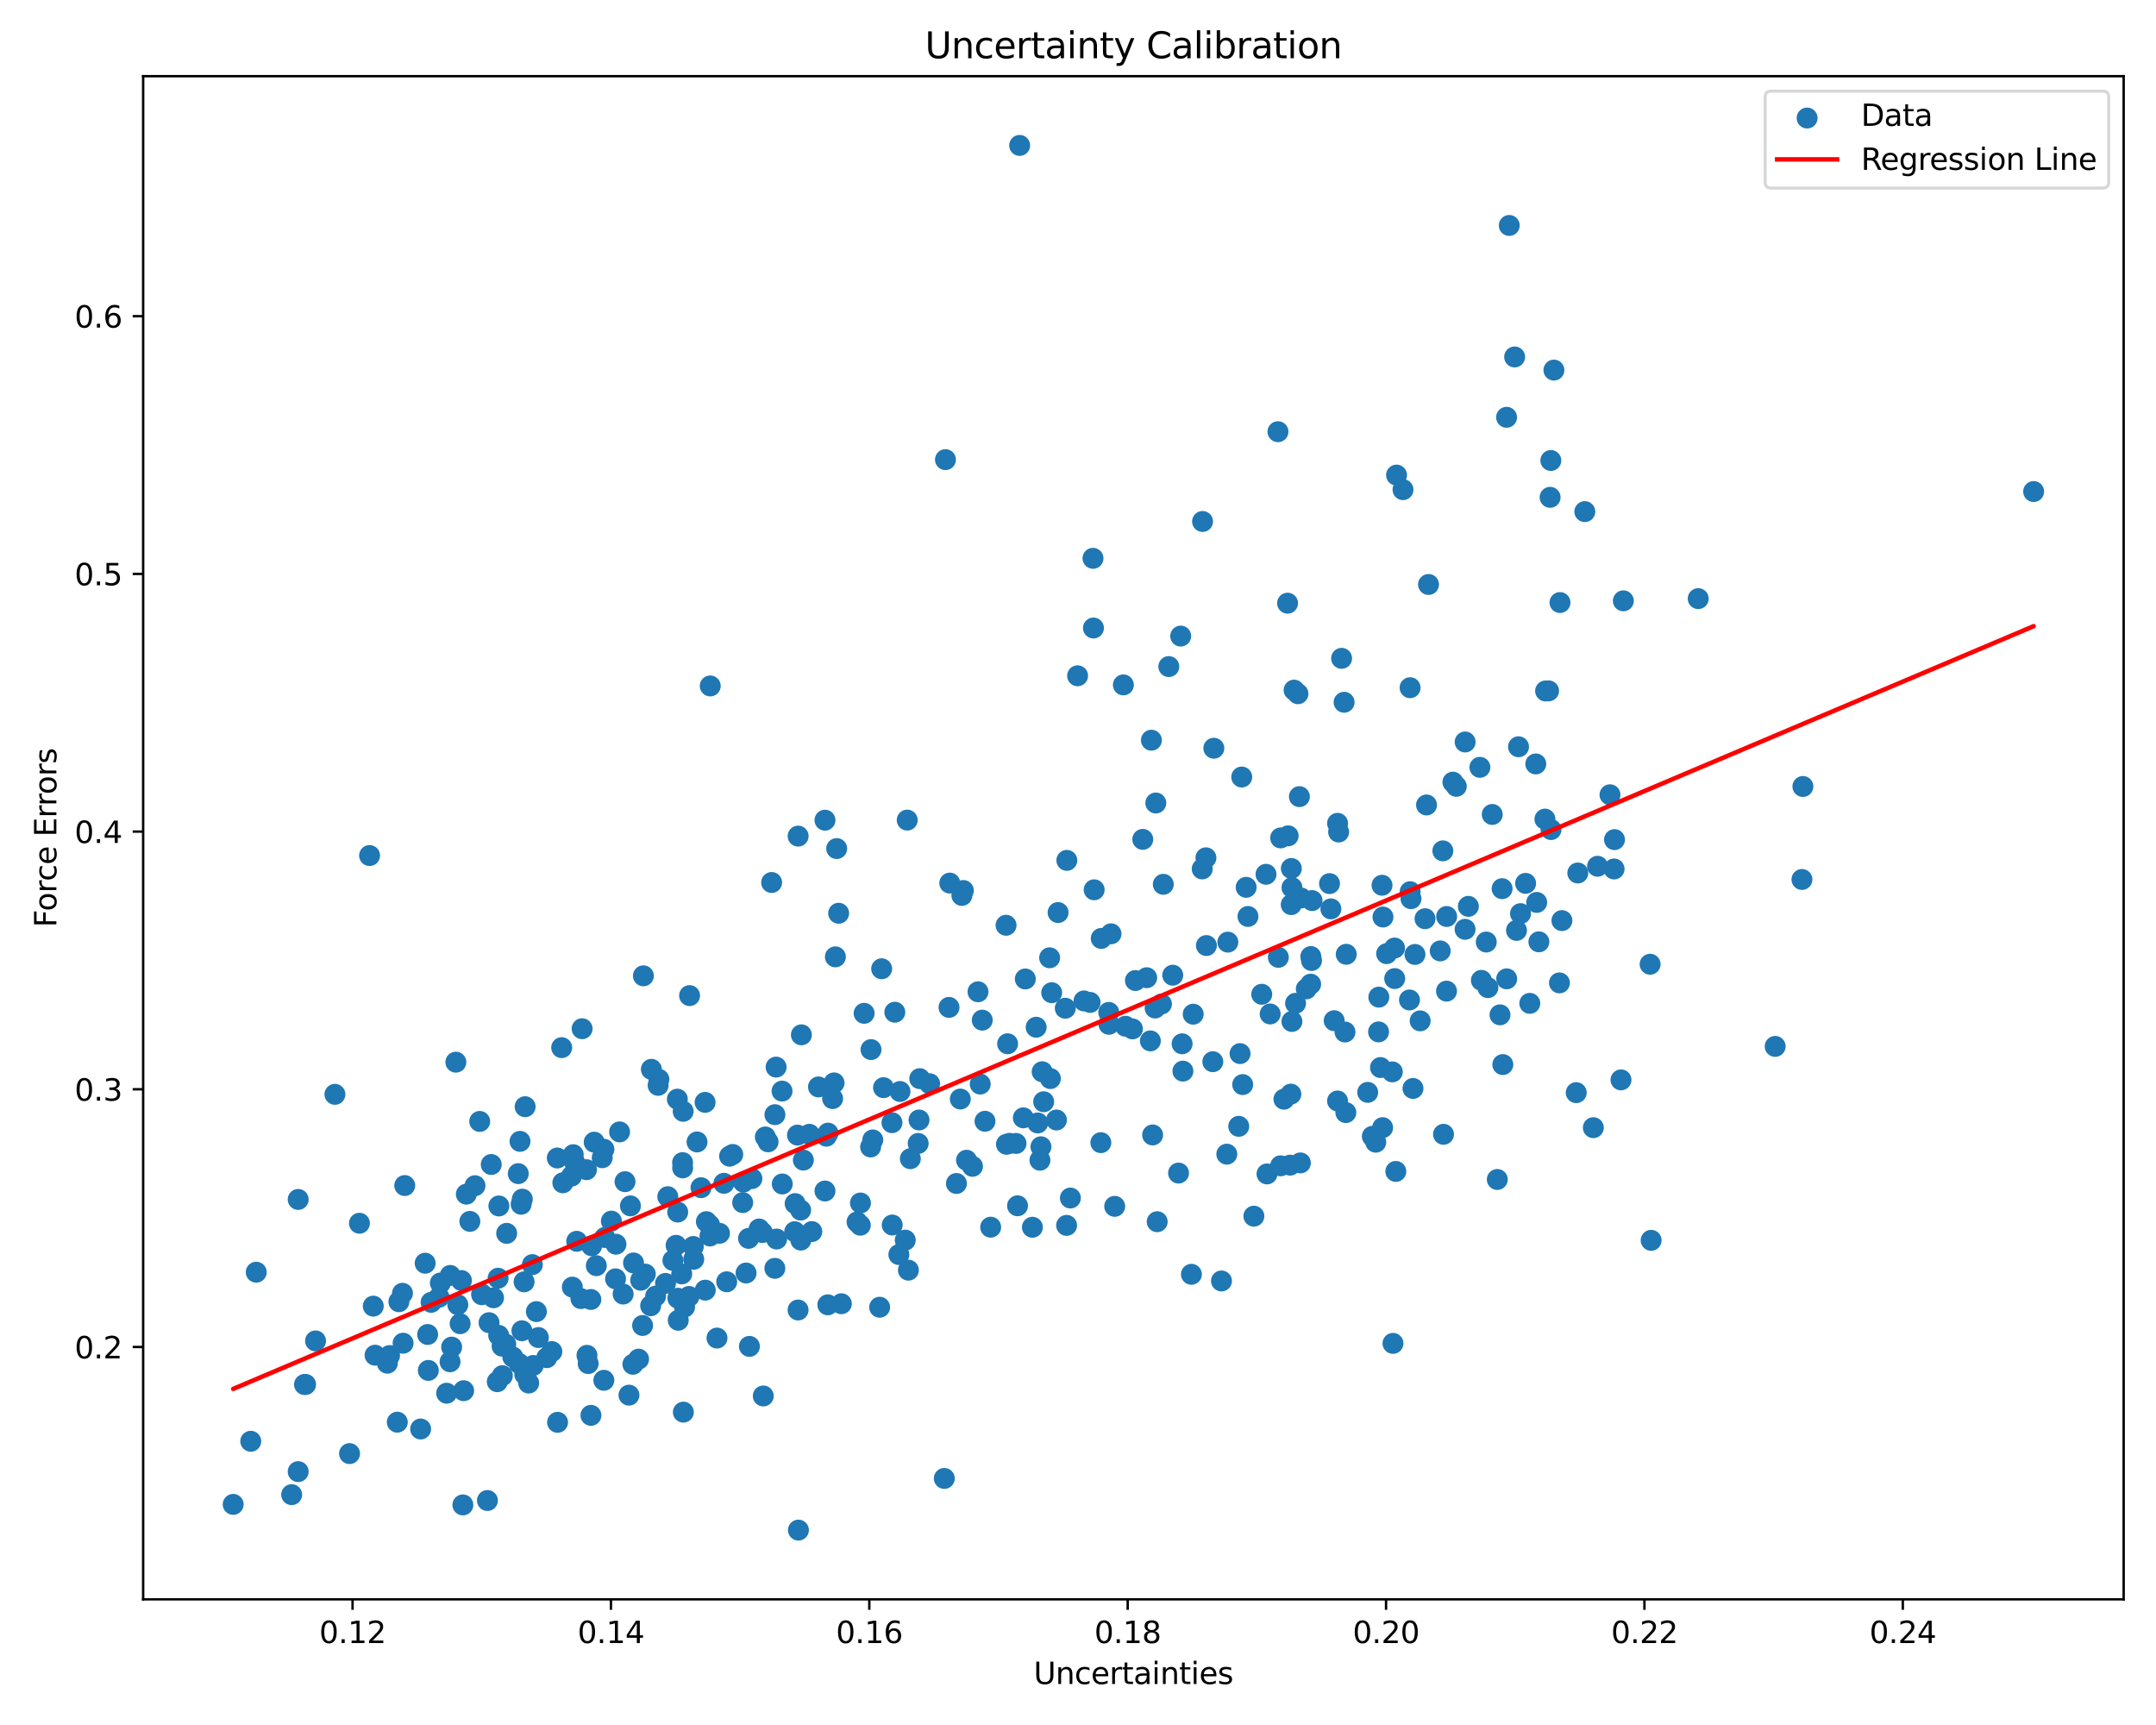 <?xml version="1.0" encoding="utf-8" standalone="no"?>
<!DOCTYPE svg PUBLIC "-//W3C//DTD SVG 1.1//EN"
  "http://www.w3.org/Graphics/SVG/1.1/DTD/svg11.dtd">
<svg xmlns:xlink="http://www.w3.org/1999/xlink" width="720pt" height="576pt" viewBox="0 0 720 576" xmlns="http://www.w3.org/2000/svg" version="1.1">
 <defs>
  <style type="text/css">*{stroke-linejoin: round; stroke-linecap: butt}</style>
 </defs>
 <g id="figure_1">
  <g id="patch_1">
   <path d="M 0 576 
L 720 576 
L 720 0 
L 0 0 
z
" style="fill: #ffffff"/>
  </g>
  <g id="axes_1">
   <g id="patch_2">
    <path d="M 47.81 534.04 
L 709.2 534.04 
L 709.2 25.44 
L 47.81 25.44 
z
" style="fill: #ffffff"/>
   </g>
   <g id="PathCollection_1">
    <defs>
     <path id="m1a5af7dd0e" d="M 0 3 
C 0.796 3 1.559 2.684 2.121 2.121 
C 2.684 1.559 3 0.796 3 0 
C 3 -0.796 2.684 -1.559 2.121 -2.121 
C 1.559 -2.684 0.796 -3 0 -3 
C -0.796 -3 -1.559 -2.684 -2.121 -2.121 
C -2.684 -1.559 -3 -0.796 -3 0 
C -3 0.796 -2.684 1.559 -2.121 2.121 
C -1.559 2.684 -0.796 3 0 3 
z
" style="stroke: #1f77b4"/>
    </defs>
    <g clip-path="url(#p84078db6f7)">
     <use xlink:href="#m1a5af7dd0e" x="509.482" y="294.968" style="fill: #1f77b4; stroke: #1f77b4"/>
     <use xlink:href="#m1a5af7dd0e" x="132.68" y="474.882" style="fill: #1f77b4; stroke: #1f77b4"/>
     <use xlink:href="#m1a5af7dd0e" x="483.112" y="306.031" style="fill: #1f77b4; stroke: #1f77b4"/>
     <use xlink:href="#m1a5af7dd0e" x="275.966" y="379.39" style="fill: #1f77b4; stroke: #1f77b4"/>
     <use xlink:href="#m1a5af7dd0e" x="387.876" y="335.246" style="fill: #1f77b4; stroke: #1f77b4"/>
     <use xlink:href="#m1a5af7dd0e" x="256.502" y="381.27" style="fill: #1f77b4; stroke: #1f77b4"/>
     <use xlink:href="#m1a5af7dd0e" x="266.634" y="510.922" style="fill: #1f77b4; stroke: #1f77b4"/>
     <use xlink:href="#m1a5af7dd0e" x="231.674" y="420.49" style="fill: #1f77b4; stroke: #1f77b4"/>
     <use xlink:href="#m1a5af7dd0e" x="187.956" y="394.954" style="fill: #1f77b4; stroke: #1f77b4"/>
     <use xlink:href="#m1a5af7dd0e" x="211.571" y="421.719" style="fill: #1f77b4; stroke: #1f77b4"/>
     <use xlink:href="#m1a5af7dd0e" x="156.912" y="407.834" style="fill: #1f77b4; stroke: #1f77b4"/>
     <use xlink:href="#m1a5af7dd0e" x="167.762" y="459.36" style="fill: #1f77b4; stroke: #1f77b4"/>
     <use xlink:href="#m1a5af7dd0e" x="365.163" y="209.701" style="fill: #1f77b4; stroke: #1f77b4"/>
     <use xlink:href="#m1a5af7dd0e" x="293.759" y="436.501" style="fill: #1f77b4; stroke: #1f77b4"/>
     <use xlink:href="#m1a5af7dd0e" x="219.781" y="362.414" style="fill: #1f77b4; stroke: #1f77b4"/>
     <use xlink:href="#m1a5af7dd0e" x="328.026" y="340.641" style="fill: #1f77b4; stroke: #1f77b4"/>
     <use xlink:href="#m1a5af7dd0e" x="460.461" y="332.953" style="fill: #1f77b4; stroke: #1f77b4"/>
     <use xlink:href="#m1a5af7dd0e" x="208.098" y="432.104" style="fill: #1f77b4; stroke: #1f77b4"/>
     <use xlink:href="#m1a5af7dd0e" x="208.728" y="394.578" style="fill: #1f77b4; stroke: #1f77b4"/>
     <use xlink:href="#m1a5af7dd0e" x="306.911" y="373.973" style="fill: #1f77b4; stroke: #1f77b4"/>
     <use xlink:href="#m1a5af7dd0e" x="199.145" y="422.627" style="fill: #1f77b4; stroke: #1f77b4"/>
     <use xlink:href="#m1a5af7dd0e" x="407.914" y="427.728" style="fill: #1f77b4; stroke: #1f77b4"/>
     <use xlink:href="#m1a5af7dd0e" x="204.178" y="407.745" style="fill: #1f77b4; stroke: #1f77b4"/>
     <use xlink:href="#m1a5af7dd0e" x="173.074" y="391.894" style="fill: #1f77b4; stroke: #1f77b4"/>
     <use xlink:href="#m1a5af7dd0e" x="288.575" y="338.359" style="fill: #1f77b4; stroke: #1f77b4"/>
     <use xlink:href="#m1a5af7dd0e" x="402.726" y="286.432" style="fill: #1f77b4; stroke: #1f77b4"/>
     <use xlink:href="#m1a5af7dd0e" x="227.971" y="389.975" style="fill: #1f77b4; stroke: #1f77b4"/>
     <use xlink:href="#m1a5af7dd0e" x="290.745" y="382.99" style="fill: #1f77b4; stroke: #1f77b4"/>
     <use xlink:href="#m1a5af7dd0e" x="116.731" y="485.371" style="fill: #1f77b4; stroke: #1f77b4"/>
     <use xlink:href="#m1a5af7dd0e" x="356.274" y="287.289" style="fill: #1f77b4; stroke: #1f77b4"/>
     <use xlink:href="#m1a5af7dd0e" x="375.851" y="342.67" style="fill: #1f77b4; stroke: #1f77b4"/>
     <use xlink:href="#m1a5af7dd0e" x="461.845" y="306.207" style="fill: #1f77b4; stroke: #1f77b4"/>
     <use xlink:href="#m1a5af7dd0e" x="158.632" y="395.916" style="fill: #1f77b4; stroke: #1f77b4"/>
     <use xlink:href="#m1a5af7dd0e" x="237.09" y="412.716" style="fill: #1f77b4; stroke: #1f77b4"/>
     <use xlink:href="#m1a5af7dd0e" x="224.717" y="420.871" style="fill: #1f77b4; stroke: #1f77b4"/>
     <use xlink:href="#m1a5af7dd0e" x="278.98" y="319.508" style="fill: #1f77b4; stroke: #1f77b4"/>
     <use xlink:href="#m1a5af7dd0e" x="472.531" y="318.7" style="fill: #1f77b4; stroke: #1f77b4"/>
     <use xlink:href="#m1a5af7dd0e" x="275.504" y="273.873" style="fill: #1f77b4; stroke: #1f77b4"/>
     <use xlink:href="#m1a5af7dd0e" x="306.626" y="381.807" style="fill: #1f77b4; stroke: #1f77b4"/>
     <use xlink:href="#m1a5af7dd0e" x="431.456" y="296.386" style="fill: #1f77b4; stroke: #1f77b4"/>
     <use xlink:href="#m1a5af7dd0e" x="169.198" y="411.83" style="fill: #1f77b4; stroke: #1f77b4"/>
     <use xlink:href="#m1a5af7dd0e" x="160.205" y="374.46" style="fill: #1f77b4; stroke: #1f77b4"/>
     <use xlink:href="#m1a5af7dd0e" x="320.7" y="366.984" style="fill: #1f77b4; stroke: #1f77b4"/>
     <use xlink:href="#m1a5af7dd0e" x="482.06" y="378.763" style="fill: #1f77b4; stroke: #1f77b4"/>
     <use xlink:href="#m1a5af7dd0e" x="551.401" y="414.164" style="fill: #1f77b4; stroke: #1f77b4"/>
     <use xlink:href="#m1a5af7dd0e" x="174.036" y="402.121" style="fill: #1f77b4; stroke: #1f77b4"/>
     <use xlink:href="#m1a5af7dd0e" x="321.216" y="298.991" style="fill: #1f77b4; stroke: #1f77b4"/>
     <use xlink:href="#m1a5af7dd0e" x="286.207" y="408.018" style="fill: #1f77b4; stroke: #1f77b4"/>
     <use xlink:href="#m1a5af7dd0e" x="485.197" y="261.169" style="fill: #1f77b4; stroke: #1f77b4"/>
     <use xlink:href="#m1a5af7dd0e" x="326.61" y="331.172" style="fill: #1f77b4; stroke: #1f77b4"/>
     <use xlink:href="#m1a5af7dd0e" x="166.596" y="402.687" style="fill: #1f77b4; stroke: #1f77b4"/>
     <use xlink:href="#m1a5af7dd0e" x="267.369" y="404.062" style="fill: #1f77b4; stroke: #1f77b4"/>
     <use xlink:href="#m1a5af7dd0e" x="254.61" y="411.559" style="fill: #1f77b4; stroke: #1f77b4"/>
     <use xlink:href="#m1a5af7dd0e" x="413.678" y="376.093" style="fill: #1f77b4; stroke: #1f77b4"/>
     <use xlink:href="#m1a5af7dd0e" x="267.442" y="414.083" style="fill: #1f77b4; stroke: #1f77b4"/>
     <use xlink:href="#m1a5af7dd0e" x="77.873" y="502.334" style="fill: #1f77b4; stroke: #1f77b4"/>
     <use xlink:href="#m1a5af7dd0e" x="244.696" y="385.488" style="fill: #1f77b4; stroke: #1f77b4"/>
     <use xlink:href="#m1a5af7dd0e" x="167.673" y="449.508" style="fill: #1f77b4; stroke: #1f77b4"/>
     <use xlink:href="#m1a5af7dd0e" x="337.201" y="381.781" style="fill: #1f77b4; stroke: #1f77b4"/>
     <use xlink:href="#m1a5af7dd0e" x="393.576" y="391.706" style="fill: #1f77b4; stroke: #1f77b4"/>
     <use xlink:href="#m1a5af7dd0e" x="390.329" y="222.578" style="fill: #1f77b4; stroke: #1f77b4"/>
     <use xlink:href="#m1a5af7dd0e" x="266.32" y="379.025" style="fill: #1f77b4; stroke: #1f77b4"/>
     <use xlink:href="#m1a5af7dd0e" x="236.975" y="409.031" style="fill: #1f77b4; stroke: #1f77b4"/>
     <use xlink:href="#m1a5af7dd0e" x="268.284" y="387.375" style="fill: #1f77b4; stroke: #1f77b4"/>
     <use xlink:href="#m1a5af7dd0e" x="232.774" y="381.312" style="fill: #1f77b4; stroke: #1f77b4"/>
     <use xlink:href="#m1a5af7dd0e" x="330.841" y="409.772" style="fill: #1f77b4; stroke: #1f77b4"/>
     <use xlink:href="#m1a5af7dd0e" x="162.779" y="501.041" style="fill: #1f77b4; stroke: #1f77b4"/>
     <use xlink:href="#m1a5af7dd0e" x="529.254" y="170.839" style="fill: #1f77b4; stroke: #1f77b4"/>
     <use xlink:href="#m1a5af7dd0e" x="271.108" y="411.239" style="fill: #1f77b4; stroke: #1f77b4"/>
     <use xlink:href="#m1a5af7dd0e" x="177.781" y="422.275" style="fill: #1f77b4; stroke: #1f77b4"/>
     <use xlink:href="#m1a5af7dd0e" x="166.348" y="426.816" style="fill: #1f77b4; stroke: #1f77b4"/>
     <use xlink:href="#m1a5af7dd0e" x="201.114" y="386.582" style="fill: #1f77b4; stroke: #1f77b4"/>
     <use xlink:href="#m1a5af7dd0e" x="365.396" y="297.113" style="fill: #1f77b4; stroke: #1f77b4"/>
     <use xlink:href="#m1a5af7dd0e" x="503.126" y="139.34" style="fill: #1f77b4; stroke: #1f77b4"/>
     <use xlink:href="#m1a5af7dd0e" x="254.9" y="466.132" style="fill: #1f77b4; stroke: #1f77b4"/>
     <use xlink:href="#m1a5af7dd0e" x="353.344" y="304.713" style="fill: #1f77b4; stroke: #1f77b4"/>
     <use xlink:href="#m1a5af7dd0e" x="342.402" y="326.885" style="fill: #1f77b4; stroke: #1f77b4"/>
     <use xlink:href="#m1a5af7dd0e" x="191.887" y="388.072" style="fill: #1f77b4; stroke: #1f77b4"/>
     <use xlink:href="#m1a5af7dd0e" x="382.938" y="326.469" style="fill: #1f77b4; stroke: #1f77b4"/>
     <use xlink:href="#m1a5af7dd0e" x="466.136" y="391.158" style="fill: #1f77b4; stroke: #1f77b4"/>
     <use xlink:href="#m1a5af7dd0e" x="278.056" y="366.832" style="fill: #1f77b4; stroke: #1f77b4"/>
     <use xlink:href="#m1a5af7dd0e" x="190.846" y="392.726" style="fill: #1f77b4; stroke: #1f77b4"/>
     <use xlink:href="#m1a5af7dd0e" x="124.659" y="436.135" style="fill: #1f77b4; stroke: #1f77b4"/>
     <use xlink:href="#m1a5af7dd0e" x="259.181" y="356.317" style="fill: #1f77b4; stroke: #1f77b4"/>
     <use xlink:href="#m1a5af7dd0e" x="517.661" y="166.063" style="fill: #1f77b4; stroke: #1f77b4"/>
     <use xlink:href="#m1a5af7dd0e" x="133.207" y="434.665" style="fill: #1f77b4; stroke: #1f77b4"/>
     <use xlink:href="#m1a5af7dd0e" x="155.735" y="398.746" style="fill: #1f77b4; stroke: #1f77b4"/>
     <use xlink:href="#m1a5af7dd0e" x="501.869" y="355.473" style="fill: #1f77b4; stroke: #1f77b4"/>
     <use xlink:href="#m1a5af7dd0e" x="486.336" y="262.562" style="fill: #1f77b4; stroke: #1f77b4"/>
     <use xlink:href="#m1a5af7dd0e" x="602.083" y="262.615" style="fill: #1f77b4; stroke: #1f77b4"/>
     <use xlink:href="#m1a5af7dd0e" x="490.363" y="302.645" style="fill: #1f77b4; stroke: #1f77b4"/>
     <use xlink:href="#m1a5af7dd0e" x="438.166" y="300.717" style="fill: #1f77b4; stroke: #1f77b4"/>
     <use xlink:href="#m1a5af7dd0e" x="437.694" y="328.625" style="fill: #1f77b4; stroke: #1f77b4"/>
     <use xlink:href="#m1a5af7dd0e" x="427.652" y="389.281" style="fill: #1f77b4; stroke: #1f77b4"/>
     <use xlink:href="#m1a5af7dd0e" x="517.149" y="230.687" style="fill: #1f77b4; stroke: #1f77b4"/>
     <use xlink:href="#m1a5af7dd0e" x="434.446" y="299.843" style="fill: #1f77b4; stroke: #1f77b4"/>
     <use xlink:href="#m1a5af7dd0e" x="213.258" y="453.835" style="fill: #1f77b4; stroke: #1f77b4"/>
     <use xlink:href="#m1a5af7dd0e" x="388.486" y="295.283" style="fill: #1f77b4; stroke: #1f77b4"/>
     <use xlink:href="#m1a5af7dd0e" x="99.578" y="400.509" style="fill: #1f77b4; stroke: #1f77b4"/>
     <use xlink:href="#m1a5af7dd0e" x="521.605" y="307.4" style="fill: #1f77b4; stroke: #1f77b4"/>
     <use xlink:href="#m1a5af7dd0e" x="433.937" y="266.008" style="fill: #1f77b4; stroke: #1f77b4"/>
     <use xlink:href="#m1a5af7dd0e" x="153.665" y="441.997" style="fill: #1f77b4; stroke: #1f77b4"/>
     <use xlink:href="#m1a5af7dd0e" x="226.199" y="367.023" style="fill: #1f77b4; stroke: #1f77b4"/>
     <use xlink:href="#m1a5af7dd0e" x="214.866" y="325.843" style="fill: #1f77b4; stroke: #1f77b4"/>
     <use xlink:href="#m1a5af7dd0e" x="433.452" y="231.65" style="fill: #1f77b4; stroke: #1f77b4"/>
     <use xlink:href="#m1a5af7dd0e" x="196.02" y="452.556" style="fill: #1f77b4; stroke: #1f77b4"/>
     <use xlink:href="#m1a5af7dd0e" x="97.399" y="499.083" style="fill: #1f77b4; stroke: #1f77b4"/>
     <use xlink:href="#m1a5af7dd0e" x="501.627" y="296.738" style="fill: #1f77b4; stroke: #1f77b4"/>
     <use xlink:href="#m1a5af7dd0e" x="386.449" y="407.949" style="fill: #1f77b4; stroke: #1f77b4"/>
     <use xlink:href="#m1a5af7dd0e" x="290.876" y="350.472" style="fill: #1f77b4; stroke: #1f77b4"/>
     <use xlink:href="#m1a5af7dd0e" x="141.984" y="421.803" style="fill: #1f77b4; stroke: #1f77b4"/>
     <use xlink:href="#m1a5af7dd0e" x="395.035" y="357.663" style="fill: #1f77b4; stroke: #1f77b4"/>
     <use xlink:href="#m1a5af7dd0e" x="679.137" y="164.134" style="fill: #1f77b4; stroke: #1f77b4"/>
     <use xlink:href="#m1a5af7dd0e" x="405.023" y="354.516" style="fill: #1f77b4; stroke: #1f77b4"/>
     <use xlink:href="#m1a5af7dd0e" x="315.35" y="493.67" style="fill: #1f77b4; stroke: #1f77b4"/>
     <use xlink:href="#m1a5af7dd0e" x="173.657" y="381.112" style="fill: #1f77b4; stroke: #1f77b4"/>
     <use xlink:href="#m1a5af7dd0e" x="300.176" y="418.912" style="fill: #1f77b4; stroke: #1f77b4"/>
     <use xlink:href="#m1a5af7dd0e" x="102.049" y="462.285" style="fill: #1f77b4; stroke: #1f77b4"/>
     <use xlink:href="#m1a5af7dd0e" x="430.838" y="389.057" style="fill: #1f77b4; stroke: #1f77b4"/>
     <use xlink:href="#m1a5af7dd0e" x="494.215" y="256.221" style="fill: #1f77b4; stroke: #1f77b4"/>
     <use xlink:href="#m1a5af7dd0e" x="234.108" y="396.587" style="fill: #1f77b4; stroke: #1f77b4"/>
     <use xlink:href="#m1a5af7dd0e" x="526.905" y="291.503" style="fill: #1f77b4; stroke: #1f77b4"/>
     <use xlink:href="#m1a5af7dd0e" x="307.146" y="360.17" style="fill: #1f77b4; stroke: #1f77b4"/>
     <use xlink:href="#m1a5af7dd0e" x="287.306" y="409.12" style="fill: #1f77b4; stroke: #1f77b4"/>
     <use xlink:href="#m1a5af7dd0e" x="474.265" y="340.879" style="fill: #1f77b4; stroke: #1f77b4"/>
     <use xlink:href="#m1a5af7dd0e" x="143.043" y="457.599" style="fill: #1f77b4; stroke: #1f77b4"/>
     <use xlink:href="#m1a5af7dd0e" x="512.885" y="255.089" style="fill: #1f77b4; stroke: #1f77b4"/>
     <use xlink:href="#m1a5af7dd0e" x="160.898" y="432.071" style="fill: #1f77b4; stroke: #1f77b4"/>
     <use xlink:href="#m1a5af7dd0e" x="241.748" y="395.124" style="fill: #1f77b4; stroke: #1f77b4"/>
     <use xlink:href="#m1a5af7dd0e" x="447.037" y="277.821" style="fill: #1f77b4; stroke: #1f77b4"/>
     <use xlink:href="#m1a5af7dd0e" x="431.442" y="341.075" style="fill: #1f77b4; stroke: #1f77b4"/>
     <use xlink:href="#m1a5af7dd0e" x="352.806" y="373.981" style="fill: #1f77b4; stroke: #1f77b4"/>
     <use xlink:href="#m1a5af7dd0e" x="168.895" y="448.816" style="fill: #1f77b4; stroke: #1f77b4"/>
     <use xlink:href="#m1a5af7dd0e" x="371.029" y="311.807" style="fill: #1f77b4; stroke: #1f77b4"/>
     <use xlink:href="#m1a5af7dd0e" x="384.921" y="378.973" style="fill: #1f77b4; stroke: #1f77b4"/>
     <use xlink:href="#m1a5af7dd0e" x="174.292" y="444.364" style="fill: #1f77b4; stroke: #1f77b4"/>
     <use xlink:href="#m1a5af7dd0e" x="230.285" y="332.446" style="fill: #1f77b4; stroke: #1f77b4"/>
     <use xlink:href="#m1a5af7dd0e" x="261.164" y="364.334" style="fill: #1f77b4; stroke: #1f77b4"/>
     <use xlink:href="#m1a5af7dd0e" x="496.338" y="314.559" style="fill: #1f77b4; stroke: #1f77b4"/>
     <use xlink:href="#m1a5af7dd0e" x="471.206" y="300.08" style="fill: #1f77b4; stroke: #1f77b4"/>
     <use xlink:href="#m1a5af7dd0e" x="317.179" y="294.874" style="fill: #1f77b4; stroke: #1f77b4"/>
     <use xlink:href="#m1a5af7dd0e" x="465.191" y="448.571" style="fill: #1f77b4; stroke: #1f77b4"/>
     <use xlink:href="#m1a5af7dd0e" x="214.596" y="442.597" style="fill: #1f77b4; stroke: #1f77b4"/>
     <use xlink:href="#m1a5af7dd0e" x="218.949" y="432.801" style="fill: #1f77b4; stroke: #1f77b4"/>
     <use xlink:href="#m1a5af7dd0e" x="384.165" y="347.567" style="fill: #1f77b4; stroke: #1f77b4"/>
     <use xlink:href="#m1a5af7dd0e" x="228.609" y="436.439" style="fill: #1f77b4; stroke: #1f77b4"/>
     <use xlink:href="#m1a5af7dd0e" x="125.25" y="452.512" style="fill: #1f77b4; stroke: #1f77b4"/>
     <use xlink:href="#m1a5af7dd0e" x="335.972" y="308.96" style="fill: #1f77b4; stroke: #1f77b4"/>
     <use xlink:href="#m1a5af7dd0e" x="592.822" y="349.406" style="fill: #1f77b4; stroke: #1f77b4"/>
     <use xlink:href="#m1a5af7dd0e" x="520.965" y="201.198" style="fill: #1f77b4; stroke: #1f77b4"/>
     <use xlink:href="#m1a5af7dd0e" x="601.767" y="293.669" style="fill: #1f77b4; stroke: #1f77b4"/>
     <use xlink:href="#m1a5af7dd0e" x="465.71" y="316.556" style="fill: #1f77b4; stroke: #1f77b4"/>
     <use xlink:href="#m1a5af7dd0e" x="429.99" y="201.41" style="fill: #1f77b4; stroke: #1f77b4"/>
     <use xlink:href="#m1a5af7dd0e" x="367.767" y="313.353" style="fill: #1f77b4; stroke: #1f77b4"/>
     <use xlink:href="#m1a5af7dd0e" x="270.284" y="378.754" style="fill: #1f77b4; stroke: #1f77b4"/>
     <use xlink:href="#m1a5af7dd0e" x="235.893" y="407.924" style="fill: #1f77b4; stroke: #1f77b4"/>
     <use xlink:href="#m1a5af7dd0e" x="226.502" y="440.851" style="fill: #1f77b4; stroke: #1f77b4"/>
     <use xlink:href="#m1a5af7dd0e" x="348.035" y="357.87" style="fill: #1f77b4; stroke: #1f77b4"/>
     <use xlink:href="#m1a5af7dd0e" x="541.331" y="360.583" style="fill: #1f77b4; stroke: #1f77b4"/>
     <use xlink:href="#m1a5af7dd0e" x="227.951" y="388.212" style="fill: #1f77b4; stroke: #1f77b4"/>
     <use xlink:href="#m1a5af7dd0e" x="129.363" y="455.187" style="fill: #1f77b4; stroke: #1f77b4"/>
     <use xlink:href="#m1a5af7dd0e" x="123.422" y="285.68" style="fill: #1f77b4; stroke: #1f77b4"/>
     <use xlink:href="#m1a5af7dd0e" x="480.963" y="317.522" style="fill: #1f77b4; stroke: #1f77b4"/>
     <use xlink:href="#m1a5af7dd0e" x="415.001" y="362.158" style="fill: #1f77b4; stroke: #1f77b4"/>
     <use xlink:href="#m1a5af7dd0e" x="341.747" y="373.259" style="fill: #1f77b4; stroke: #1f77b4"/>
     <use xlink:href="#m1a5af7dd0e" x="470.918" y="297.755" style="fill: #1f77b4; stroke: #1f77b4"/>
     <use xlink:href="#m1a5af7dd0e" x="418.735" y="406.093" style="fill: #1f77b4; stroke: #1f77b4"/>
     <use xlink:href="#m1a5af7dd0e" x="291.469" y="380.639" style="fill: #1f77b4; stroke: #1f77b4"/>
     <use xlink:href="#m1a5af7dd0e" x="537.657" y="265.384" style="fill: #1f77b4; stroke: #1f77b4"/>
     <use xlink:href="#m1a5af7dd0e" x="257.686" y="294.676" style="fill: #1f77b4; stroke: #1f77b4"/>
     <use xlink:href="#m1a5af7dd0e" x="191.127" y="429.782" style="fill: #1f77b4; stroke: #1f77b4"/>
     <use xlink:href="#m1a5af7dd0e" x="539.166" y="280.361" style="fill: #1f77b4; stroke: #1f77b4"/>
     <use xlink:href="#m1a5af7dd0e" x="422.786" y="291.94" style="fill: #1f77b4; stroke: #1f77b4"/>
     <use xlink:href="#m1a5af7dd0e" x="437.756" y="319.399" style="fill: #1f77b4; stroke: #1f77b4"/>
     <use xlink:href="#m1a5af7dd0e" x="142.811" y="445.599" style="fill: #1f77b4; stroke: #1f77b4"/>
     <use xlink:href="#m1a5af7dd0e" x="458.291" y="379.437" style="fill: #1f77b4; stroke: #1f77b4"/>
     <use xlink:href="#m1a5af7dd0e" x="460.373" y="344.559" style="fill: #1f77b4; stroke: #1f77b4"/>
     <use xlink:href="#m1a5af7dd0e" x="437.985" y="320.731" style="fill: #1f77b4; stroke: #1f77b4"/>
     <use xlink:href="#m1a5af7dd0e" x="195.85" y="390.575" style="fill: #1f77b4; stroke: #1f77b4"/>
     <use xlink:href="#m1a5af7dd0e" x="328.94" y="374.406" style="fill: #1f77b4; stroke: #1f77b4"/>
     <use xlink:href="#m1a5af7dd0e" x="105.378" y="447.746" style="fill: #1f77b4; stroke: #1f77b4"/>
     <use xlink:href="#m1a5af7dd0e" x="431.251" y="289.991" style="fill: #1f77b4; stroke: #1f77b4"/>
     <use xlink:href="#m1a5af7dd0e" x="483.067" y="330.953" style="fill: #1f77b4; stroke: #1f77b4"/>
     <use xlink:href="#m1a5af7dd0e" x="470.904" y="229.636" style="fill: #1f77b4; stroke: #1f77b4"/>
     <use xlink:href="#m1a5af7dd0e" x="475.89" y="306.772" style="fill: #1f77b4; stroke: #1f77b4"/>
     <use xlink:href="#m1a5af7dd0e" x="456.745" y="364.754" style="fill: #1f77b4; stroke: #1f77b4"/>
     <use xlink:href="#m1a5af7dd0e" x="273.335" y="362.939" style="fill: #1f77b4; stroke: #1f77b4"/>
     <use xlink:href="#m1a5af7dd0e" x="513.909" y="314.494" style="fill: #1f77b4; stroke: #1f77b4"/>
     <use xlink:href="#m1a5af7dd0e" x="500.023" y="393.845" style="fill: #1f77b4; stroke: #1f77b4"/>
     <use xlink:href="#m1a5af7dd0e" x="240.274" y="411.811" style="fill: #1f77b4; stroke: #1f77b4"/>
     <use xlink:href="#m1a5af7dd0e" x="381.625" y="280.278" style="fill: #1f77b4; stroke: #1f77b4"/>
     <use xlink:href="#m1a5af7dd0e" x="164.056" y="388.842" style="fill: #1f77b4; stroke: #1f77b4"/>
     <use xlink:href="#m1a5af7dd0e" x="461.728" y="376.536" style="fill: #1f77b4; stroke: #1f77b4"/>
     <use xlink:href="#m1a5af7dd0e" x="414.679" y="259.459" style="fill: #1f77b4; stroke: #1f77b4"/>
     <use xlink:href="#m1a5af7dd0e" x="259.352" y="413.728" style="fill: #1f77b4; stroke: #1f77b4"/>
     <use xlink:href="#m1a5af7dd0e" x="315.738" y="153.48" style="fill: #1f77b4; stroke: #1f77b4"/>
     <use xlink:href="#m1a5af7dd0e" x="182.59" y="453.346" style="fill: #1f77b4; stroke: #1f77b4"/>
     <use xlink:href="#m1a5af7dd0e" x="280.977" y="435.336" style="fill: #1f77b4; stroke: #1f77b4"/>
     <use xlink:href="#m1a5af7dd0e" x="149.159" y="465.211" style="fill: #1f77b4; stroke: #1f77b4"/>
     <use xlink:href="#m1a5af7dd0e" x="150.294" y="454.716" style="fill: #1f77b4; stroke: #1f77b4"/>
     <use xlink:href="#m1a5af7dd0e" x="166.532" y="445.895" style="fill: #1f77b4; stroke: #1f77b4"/>
     <use xlink:href="#m1a5af7dd0e" x="146.617" y="433.173" style="fill: #1f77b4; stroke: #1f77b4"/>
     <use xlink:href="#m1a5af7dd0e" x="372.254" y="402.811" style="fill: #1f77b4; stroke: #1f77b4"/>
     <use xlink:href="#m1a5af7dd0e" x="449.45" y="371.503" style="fill: #1f77b4; stroke: #1f77b4"/>
     <use xlink:href="#m1a5af7dd0e" x="150.355" y="425.888" style="fill: #1f77b4; stroke: #1f77b4"/>
     <use xlink:href="#m1a5af7dd0e" x="316.925" y="336.382" style="fill: #1f77b4; stroke: #1f77b4"/>
     <use xlink:href="#m1a5af7dd0e" x="449.579" y="318.649" style="fill: #1f77b4; stroke: #1f77b4"/>
     <use xlink:href="#m1a5af7dd0e" x="250.271" y="449.574" style="fill: #1f77b4; stroke: #1f77b4"/>
     <use xlink:href="#m1a5af7dd0e" x="251.099" y="393.546" style="fill: #1f77b4; stroke: #1f77b4"/>
     <use xlink:href="#m1a5af7dd0e" x="201.679" y="383.753" style="fill: #1f77b4; stroke: #1f77b4"/>
     <use xlink:href="#m1a5af7dd0e" x="481.841" y="284.11" style="fill: #1f77b4; stroke: #1f77b4"/>
     <use xlink:href="#m1a5af7dd0e" x="507.777" y="305.079" style="fill: #1f77b4; stroke: #1f77b4"/>
     <use xlink:href="#m1a5af7dd0e" x="513.182" y="301.33" style="fill: #1f77b4; stroke: #1f77b4"/>
     <use xlink:href="#m1a5af7dd0e" x="310.452" y="361.868" style="fill: #1f77b4; stroke: #1f77b4"/>
     <use xlink:href="#m1a5af7dd0e" x="176.559" y="461.818" style="fill: #1f77b4; stroke: #1f77b4"/>
     <use xlink:href="#m1a5af7dd0e" x="391.639" y="325.632" style="fill: #1f77b4; stroke: #1f77b4"/>
     <use xlink:href="#m1a5af7dd0e" x="226.376" y="433.497" style="fill: #1f77b4; stroke: #1f77b4"/>
     <use xlink:href="#m1a5af7dd0e" x="394.769" y="348.541" style="fill: #1f77b4; stroke: #1f77b4"/>
     <use xlink:href="#m1a5af7dd0e" x="362.008" y="334.218" style="fill: #1f77b4; stroke: #1f77b4"/>
     <use xlink:href="#m1a5af7dd0e" x="414.121" y="351.809" style="fill: #1f77b4; stroke: #1f77b4"/>
     <use xlink:href="#m1a5af7dd0e" x="426.78" y="144.152" style="fill: #1f77b4; stroke: #1f77b4"/>
     <use xlink:href="#m1a5af7dd0e" x="351.213" y="331.478" style="fill: #1f77b4; stroke: #1f77b4"/>
     <use xlink:href="#m1a5af7dd0e" x="175.368" y="369.54" style="fill: #1f77b4; stroke: #1f77b4"/>
     <use xlink:href="#m1a5af7dd0e" x="235.469" y="368.092" style="fill: #1f77b4; stroke: #1f77b4"/>
     <use xlink:href="#m1a5af7dd0e" x="506.437" y="310.671" style="fill: #1f77b4; stroke: #1f77b4"/>
     <use xlink:href="#m1a5af7dd0e" x="379.176" y="327.414" style="fill: #1f77b4; stroke: #1f77b4"/>
     <use xlink:href="#m1a5af7dd0e" x="211.358" y="455.551" style="fill: #1f77b4; stroke: #1f77b4"/>
     <use xlink:href="#m1a5af7dd0e" x="191.429" y="385.572" style="fill: #1f77b4; stroke: #1f77b4"/>
     <use xlink:href="#m1a5af7dd0e" x="276.45" y="435.694" style="fill: #1f77b4; stroke: #1f77b4"/>
     <use xlink:href="#m1a5af7dd0e" x="266.519" y="437.426" style="fill: #1f77b4; stroke: #1f77b4"/>
     <use xlink:href="#m1a5af7dd0e" x="505.818" y="119.192" style="fill: #1f77b4; stroke: #1f77b4"/>
     <use xlink:href="#m1a5af7dd0e" x="197.346" y="472.601" style="fill: #1f77b4; stroke: #1f77b4"/>
     <use xlink:href="#m1a5af7dd0e" x="228.144" y="371.078" style="fill: #1f77b4; stroke: #1f77b4"/>
     <use xlink:href="#m1a5af7dd0e" x="355.754" y="336.664" style="fill: #1f77b4; stroke: #1f77b4"/>
     <use xlink:href="#m1a5af7dd0e" x="111.853" y="365.414" style="fill: #1f77b4; stroke: #1f77b4"/>
     <use xlink:href="#m1a5af7dd0e" x="526.385" y="364.851" style="fill: #1f77b4; stroke: #1f77b4"/>
     <use xlink:href="#m1a5af7dd0e" x="397.875" y="425.504" style="fill: #1f77b4; stroke: #1f77b4"/>
     <use xlink:href="#m1a5af7dd0e" x="297.875" y="374.87" style="fill: #1f77b4; stroke: #1f77b4"/>
     <use xlink:href="#m1a5af7dd0e" x="197.592" y="415.979" style="fill: #1f77b4; stroke: #1f77b4"/>
     <use xlink:href="#m1a5af7dd0e" x="101.689" y="462.298" style="fill: #1f77b4; stroke: #1f77b4"/>
     <use xlink:href="#m1a5af7dd0e" x="322.769" y="387.414" style="fill: #1f77b4; stroke: #1f77b4"/>
     <use xlink:href="#m1a5af7dd0e" x="385.987" y="268.136" style="fill: #1f77b4; stroke: #1f77b4"/>
     <use xlink:href="#m1a5af7dd0e" x="370.336" y="342.034" style="fill: #1f77b4; stroke: #1f77b4"/>
     <use xlink:href="#m1a5af7dd0e" x="134.411" y="431.841" style="fill: #1f77b4; stroke: #1f77b4"/>
     <use xlink:href="#m1a5af7dd0e" x="152.236" y="354.675" style="fill: #1f77b4; stroke: #1f77b4"/>
     <use xlink:href="#m1a5af7dd0e" x="464.97" y="357.914" style="fill: #1f77b4; stroke: #1f77b4"/>
     <use xlink:href="#m1a5af7dd0e" x="175.247" y="458.926" style="fill: #1f77b4; stroke: #1f77b4"/>
     <use xlink:href="#m1a5af7dd0e" x="401.478" y="290.144" style="fill: #1f77b4; stroke: #1f77b4"/>
     <use xlink:href="#m1a5af7dd0e" x="432.652" y="335.021" style="fill: #1f77b4; stroke: #1f77b4"/>
     <use xlink:href="#m1a5af7dd0e" x="230.081" y="432.907" style="fill: #1f77b4; stroke: #1f77b4"/>
     <use xlink:href="#m1a5af7dd0e" x="410.043" y="314.59" style="fill: #1f77b4; stroke: #1f77b4"/>
     <use xlink:href="#m1a5af7dd0e" x="298.827" y="337.991" style="fill: #1f77b4; stroke: #1f77b4"/>
     <use xlink:href="#m1a5af7dd0e" x="465.761" y="326.756" style="fill: #1f77b4; stroke: #1f77b4"/>
     <use xlink:href="#m1a5af7dd0e" x="223.013" y="399.59" style="fill: #1f77b4; stroke: #1f77b4"/>
     <use xlink:href="#m1a5af7dd0e" x="496.882" y="329.786" style="fill: #1f77b4; stroke: #1f77b4"/>
     <use xlink:href="#m1a5af7dd0e" x="461.014" y="356.465" style="fill: #1f77b4; stroke: #1f77b4"/>
     <use xlink:href="#m1a5af7dd0e" x="248.022" y="401.562" style="fill: #1f77b4; stroke: #1f77b4"/>
     <use xlink:href="#m1a5af7dd0e" x="468.533" y="163.501" style="fill: #1f77b4; stroke: #1f77b4"/>
     <use xlink:href="#m1a5af7dd0e" x="449.163" y="344.6" style="fill: #1f77b4; stroke: #1f77b4"/>
     <use xlink:href="#m1a5af7dd0e" x="539.023" y="290.164" style="fill: #1f77b4; stroke: #1f77b4"/>
     <use xlink:href="#m1a5af7dd0e" x="405.361" y="249.844" style="fill: #1f77b4; stroke: #1f77b4"/>
     <use xlink:href="#m1a5af7dd0e" x="532.099" y="376.544" style="fill: #1f77b4; stroke: #1f77b4"/>
     <use xlink:href="#m1a5af7dd0e" x="444.449" y="303.489" style="fill: #1f77b4; stroke: #1f77b4"/>
     <use xlink:href="#m1a5af7dd0e" x="350.78" y="360.148" style="fill: #1f77b4; stroke: #1f77b4"/>
     <use xlink:href="#m1a5af7dd0e" x="217.52" y="357.062" style="fill: #1f77b4; stroke: #1f77b4"/>
     <use xlink:href="#m1a5af7dd0e" x="184.293" y="451.313" style="fill: #1f77b4; stroke: #1f77b4"/>
     <use xlink:href="#m1a5af7dd0e" x="179.794" y="446.623" style="fill: #1f77b4; stroke: #1f77b4"/>
     <use xlink:href="#m1a5af7dd0e" x="494.71" y="327.354" style="fill: #1f77b4; stroke: #1f77b4"/>
     <use xlink:href="#m1a5af7dd0e" x="346.03" y="343.001" style="fill: #1f77b4; stroke: #1f77b4"/>
     <use xlink:href="#m1a5af7dd0e" x="237.188" y="229.047" style="fill: #1f77b4; stroke: #1f77b4"/>
     <use xlink:href="#m1a5af7dd0e" x="206.909" y="377.953" style="fill: #1f77b4; stroke: #1f77b4"/>
     <use xlink:href="#m1a5af7dd0e" x="294.43" y="323.482" style="fill: #1f77b4; stroke: #1f77b4"/>
     <use xlink:href="#m1a5af7dd0e" x="213.97" y="427.487" style="fill: #1f77b4; stroke: #1f77b4"/>
     <use xlink:href="#m1a5af7dd0e" x="253.504" y="410.373" style="fill: #1f77b4; stroke: #1f77b4"/>
     <use xlink:href="#m1a5af7dd0e" x="470.698" y="333.897" style="fill: #1f77b4; stroke: #1f77b4"/>
     <use xlink:href="#m1a5af7dd0e" x="327.347" y="361.987" style="fill: #1f77b4; stroke: #1f77b4"/>
     <use xlink:href="#m1a5af7dd0e" x="466.378" y="158.637" style="fill: #1f77b4; stroke: #1f77b4"/>
     <use xlink:href="#m1a5af7dd0e" x="339.811" y="402.629" style="fill: #1f77b4; stroke: #1f77b4"/>
     <use xlink:href="#m1a5af7dd0e" x="350.527" y="319.821" style="fill: #1f77b4; stroke: #1f77b4"/>
     <use xlink:href="#m1a5af7dd0e" x="265.396" y="411.276" style="fill: #1f77b4; stroke: #1f77b4"/>
     <use xlink:href="#m1a5af7dd0e" x="220.031" y="360.397" style="fill: #1f77b4; stroke: #1f77b4"/>
     <use xlink:href="#m1a5af7dd0e" x="164.81" y="433.345" style="fill: #1f77b4; stroke: #1f77b4"/>
     <use xlink:href="#m1a5af7dd0e" x="160.865" y="432.321" style="fill: #1f77b4; stroke: #1f77b4"/>
     <use xlink:href="#m1a5af7dd0e" x="300.557" y="364.464" style="fill: #1f77b4; stroke: #1f77b4"/>
     <use xlink:href="#m1a5af7dd0e" x="319.404" y="395.176" style="fill: #1f77b4; stroke: #1f77b4"/>
     <use xlink:href="#m1a5af7dd0e" x="416.155" y="296.286" style="fill: #1f77b4; stroke: #1f77b4"/>
     <use xlink:href="#m1a5af7dd0e" x="261.237" y="395.347" style="fill: #1f77b4; stroke: #1f77b4"/>
     <use xlink:href="#m1a5af7dd0e" x="551.057" y="321.97" style="fill: #1f77b4; stroke: #1f77b4"/>
     <use xlink:href="#m1a5af7dd0e" x="401.597" y="174.122" style="fill: #1f77b4; stroke: #1f77b4"/>
     <use xlink:href="#m1a5af7dd0e" x="448.033" y="219.825" style="fill: #1f77b4; stroke: #1f77b4"/>
     <use xlink:href="#m1a5af7dd0e" x="344.775" y="409.796" style="fill: #1f77b4; stroke: #1f77b4"/>
     <use xlink:href="#m1a5af7dd0e" x="140.47" y="477.162" style="fill: #1f77b4; stroke: #1f77b4"/>
     <use xlink:href="#m1a5af7dd0e" x="357.461" y="400.036" style="fill: #1f77b4; stroke: #1f77b4"/>
     <use xlink:href="#m1a5af7dd0e" x="500.922" y="338.866" style="fill: #1f77b4; stroke: #1f77b4"/>
     <use xlink:href="#m1a5af7dd0e" x="248.251" y="394.718" style="fill: #1f77b4; stroke: #1f77b4"/>
     <use xlink:href="#m1a5af7dd0e" x="430.187" y="279.1" style="fill: #1f77b4; stroke: #1f77b4"/>
     <use xlink:href="#m1a5af7dd0e" x="226.32" y="404.725" style="fill: #1f77b4; stroke: #1f77b4"/>
     <use xlink:href="#m1a5af7dd0e" x="448.866" y="234.499" style="fill: #1f77b4; stroke: #1f77b4"/>
     <use xlink:href="#m1a5af7dd0e" x="201.656" y="460.897" style="fill: #1f77b4; stroke: #1f77b4"/>
     <use xlink:href="#m1a5af7dd0e" x="339.307" y="381.809" style="fill: #1f77b4; stroke: #1f77b4"/>
     <use xlink:href="#m1a5af7dd0e" x="186.2" y="474.933" style="fill: #1f77b4; stroke: #1f77b4"/>
     <use xlink:href="#m1a5af7dd0e" x="336.112" y="382.088" style="fill: #1f77b4; stroke: #1f77b4"/>
     <use xlink:href="#m1a5af7dd0e" x="258.784" y="372.202" style="fill: #1f77b4; stroke: #1f77b4"/>
     <use xlink:href="#m1a5af7dd0e" x="217.288" y="436.006" style="fill: #1f77b4; stroke: #1f77b4"/>
     <use xlink:href="#m1a5af7dd0e" x="174.425" y="400.41" style="fill: #1f77b4; stroke: #1f77b4"/>
     <use xlink:href="#m1a5af7dd0e" x="427.679" y="279.79" style="fill: #1f77b4; stroke: #1f77b4"/>
     <use xlink:href="#m1a5af7dd0e" x="227.663" y="425.369" style="fill: #1f77b4; stroke: #1f77b4"/>
     <use xlink:href="#m1a5af7dd0e" x="504.021" y="75.282" style="fill: #1f77b4; stroke: #1f77b4"/>
     <use xlink:href="#m1a5af7dd0e" x="304.011" y="386.907" style="fill: #1f77b4; stroke: #1f77b4"/>
     <use xlink:href="#m1a5af7dd0e" x="370.269" y="338.057" style="fill: #1f77b4; stroke: #1f77b4"/>
     <use xlink:href="#m1a5af7dd0e" x="265.537" y="401.894" style="fill: #1f77b4; stroke: #1f77b4"/>
     <use xlink:href="#m1a5af7dd0e" x="431.209" y="302.066" style="fill: #1f77b4; stroke: #1f77b4"/>
     <use xlink:href="#m1a5af7dd0e" x="210.534" y="402.664" style="fill: #1f77b4; stroke: #1f77b4"/>
     <use xlink:href="#m1a5af7dd0e" x="385.753" y="336.588" style="fill: #1f77b4; stroke: #1f77b4"/>
     <use xlink:href="#m1a5af7dd0e" x="186.109" y="386.673" style="fill: #1f77b4; stroke: #1f77b4"/>
     <use xlink:href="#m1a5af7dd0e" x="99.577" y="491.395" style="fill: #1f77b4; stroke: #1f77b4"/>
     <use xlink:href="#m1a5af7dd0e" x="402.879" y="315.731" style="fill: #1f77b4; stroke: #1f77b4"/>
     <use xlink:href="#m1a5af7dd0e" x="166.067" y="461.37" style="fill: #1f77b4; stroke: #1f77b4"/>
     <use xlink:href="#m1a5af7dd0e" x="347.291" y="387.411" style="fill: #1f77b4; stroke: #1f77b4"/>
     <use xlink:href="#m1a5af7dd0e" x="398.473" y="338.645" style="fill: #1f77b4; stroke: #1f77b4"/>
     <use xlink:href="#m1a5af7dd0e" x="192.591" y="414.486" style="fill: #1f77b4; stroke: #1f77b4"/>
     <use xlink:href="#m1a5af7dd0e" x="436.248" y="330.198" style="fill: #1f77b4; stroke: #1f77b4"/>
     <use xlink:href="#m1a5af7dd0e" x="302.309" y="414.098" style="fill: #1f77b4; stroke: #1f77b4"/>
     <use xlink:href="#m1a5af7dd0e" x="173.313" y="455.244" style="fill: #1f77b4; stroke: #1f77b4"/>
     <use xlink:href="#m1a5af7dd0e" x="375.153" y="228.699" style="fill: #1f77b4; stroke: #1f77b4"/>
     <use xlink:href="#m1a5af7dd0e" x="242.683" y="428.002" style="fill: #1f77b4; stroke: #1f77b4"/>
     <use xlink:href="#m1a5af7dd0e" x="365.013" y="186.436" style="fill: #1f77b4; stroke: #1f77b4"/>
     <use xlink:href="#m1a5af7dd0e" x="356.191" y="409.17" style="fill: #1f77b4; stroke: #1f77b4"/>
     <use xlink:href="#m1a5af7dd0e" x="154.1" y="427.58" style="fill: #1f77b4; stroke: #1f77b4"/>
     <use xlink:href="#m1a5af7dd0e" x="443.997" y="295.045" style="fill: #1f77b4; stroke: #1f77b4"/>
     <use xlink:href="#m1a5af7dd0e" x="231.535" y="416.21" style="fill: #1f77b4; stroke: #1f77b4"/>
     <use xlink:href="#m1a5af7dd0e" x="367.632" y="381.548" style="fill: #1f77b4; stroke: #1f77b4"/>
     <use xlink:href="#m1a5af7dd0e" x="179.13" y="437.963" style="fill: #1f77b4; stroke: #1f77b4"/>
     <use xlink:href="#m1a5af7dd0e" x="489.287" y="247.759" style="fill: #1f77b4; stroke: #1f77b4"/>
     <use xlink:href="#m1a5af7dd0e" x="533.504" y="289.254" style="fill: #1f77b4; stroke: #1f77b4"/>
     <use xlink:href="#m1a5af7dd0e" x="542.121" y="200.624" style="fill: #1f77b4; stroke: #1f77b4"/>
     <use xlink:href="#m1a5af7dd0e" x="178.048" y="455.953" style="fill: #1f77b4; stroke: #1f77b4"/>
     <use xlink:href="#m1a5af7dd0e" x="359.865" y="225.653" style="fill: #1f77b4; stroke: #1f77b4"/>
     <use xlink:href="#m1a5af7dd0e" x="85.569" y="424.806" style="fill: #1f77b4; stroke: #1f77b4"/>
     <use xlink:href="#m1a5af7dd0e" x="267.625" y="345.54" style="fill: #1f77b4; stroke: #1f77b4"/>
     <use xlink:href="#m1a5af7dd0e" x="321.711" y="297.351" style="fill: #1f77b4; stroke: #1f77b4"/>
     <use xlink:href="#m1a5af7dd0e" x="235.523" y="430.799" style="fill: #1f77b4; stroke: #1f77b4"/>
     <use xlink:href="#m1a5af7dd0e" x="215.505" y="425.435" style="fill: #1f77b4; stroke: #1f77b4"/>
     <use xlink:href="#m1a5af7dd0e" x="432.166" y="230.443" style="fill: #1f77b4; stroke: #1f77b4"/>
     <use xlink:href="#m1a5af7dd0e" x="340.515" y="48.558" style="fill: #1f77b4; stroke: #1f77b4"/>
     <use xlink:href="#m1a5af7dd0e" x="279.415" y="283.346" style="fill: #1f77b4; stroke: #1f77b4"/>
     <use xlink:href="#m1a5af7dd0e" x="567.12" y="199.888" style="fill: #1f77b4; stroke: #1f77b4"/>
     <use xlink:href="#m1a5af7dd0e" x="83.744" y="481.257" style="fill: #1f77b4; stroke: #1f77b4"/>
     <use xlink:href="#m1a5af7dd0e" x="421.358" y="332.003" style="fill: #1f77b4; stroke: #1f77b4"/>
     <use xlink:href="#m1a5af7dd0e" x="187.58" y="349.816" style="fill: #1f77b4; stroke: #1f77b4"/>
     <use xlink:href="#m1a5af7dd0e" x="275.5" y="397.692" style="fill: #1f77b4; stroke: #1f77b4"/>
     <use xlink:href="#m1a5af7dd0e" x="280.069" y="304.948" style="fill: #1f77b4; stroke: #1f77b4"/>
     <use xlink:href="#m1a5af7dd0e" x="258.763" y="423.51" style="fill: #1f77b4; stroke: #1f77b4"/>
     <use xlink:href="#m1a5af7dd0e" x="120.036" y="408.459" style="fill: #1f77b4; stroke: #1f77b4"/>
     <use xlink:href="#m1a5af7dd0e" x="503.161" y="326.841" style="fill: #1f77b4; stroke: #1f77b4"/>
     <use xlink:href="#m1a5af7dd0e" x="143.972" y="434.862" style="fill: #1f77b4; stroke: #1f77b4"/>
     <use xlink:href="#m1a5af7dd0e" x="347.624" y="382.927" style="fill: #1f77b4; stroke: #1f77b4"/>
     <use xlink:href="#m1a5af7dd0e" x="336.494" y="348.527" style="fill: #1f77b4; stroke: #1f77b4"/>
     <use xlink:href="#m1a5af7dd0e" x="463.069" y="318.435" style="fill: #1f77b4; stroke: #1f77b4"/>
     <use xlink:href="#m1a5af7dd0e" x="520.782" y="328.198" style="fill: #1f77b4; stroke: #1f77b4"/>
     <use xlink:href="#m1a5af7dd0e" x="428.772" y="367.035" style="fill: #1f77b4; stroke: #1f77b4"/>
     <use xlink:href="#m1a5af7dd0e" x="222.244" y="428.546" style="fill: #1f77b4; stroke: #1f77b4"/>
     <use xlink:href="#m1a5af7dd0e" x="266.54" y="279.189" style="fill: #1f77b4; stroke: #1f77b4"/>
     <use xlink:href="#m1a5af7dd0e" x="210.045" y="465.858" style="fill: #1f77b4; stroke: #1f77b4"/>
     <use xlink:href="#m1a5af7dd0e" x="171.253" y="453.124" style="fill: #1f77b4; stroke: #1f77b4"/>
     <use xlink:href="#m1a5af7dd0e" x="135.164" y="395.869" style="fill: #1f77b4; stroke: #1f77b4"/>
     <use xlink:href="#m1a5af7dd0e" x="507.111" y="249.351" style="fill: #1f77b4; stroke: #1f77b4"/>
     <use xlink:href="#m1a5af7dd0e" x="477.057" y="195.165" style="fill: #1f77b4; stroke: #1f77b4"/>
     <use xlink:href="#m1a5af7dd0e" x="516.155" y="230.721" style="fill: #1f77b4; stroke: #1f77b4"/>
     <use xlink:href="#m1a5af7dd0e" x="150.833" y="449.817" style="fill: #1f77b4; stroke: #1f77b4"/>
     <use xlink:href="#m1a5af7dd0e" x="348.532" y="367.888" style="fill: #1f77b4; stroke: #1f77b4"/>
     <use xlink:href="#m1a5af7dd0e" x="518.932" y="123.58" style="fill: #1f77b4; stroke: #1f77b4"/>
     <use xlink:href="#m1a5af7dd0e" x="510.874" y="335.031" style="fill: #1f77b4; stroke: #1f77b4"/>
     <use xlink:href="#m1a5af7dd0e" x="239.443" y="446.798" style="fill: #1f77b4; stroke: #1f77b4"/>
     <use xlink:href="#m1a5af7dd0e" x="228.211" y="471.531" style="fill: #1f77b4; stroke: #1f77b4"/>
     <use xlink:href="#m1a5af7dd0e" x="423.113" y="391.989" style="fill: #1f77b4; stroke: #1f77b4"/>
     <use xlink:href="#m1a5af7dd0e" x="134.613" y="448.515" style="fill: #1f77b4; stroke: #1f77b4"/>
     <use xlink:href="#m1a5af7dd0e" x="459.44" y="381.399" style="fill: #1f77b4; stroke: #1f77b4"/>
     <use xlink:href="#m1a5af7dd0e" x="434.261" y="388.312" style="fill: #1f77b4; stroke: #1f77b4"/>
     <use xlink:href="#m1a5af7dd0e" x="243.649" y="386.07" style="fill: #1f77b4; stroke: #1f77b4"/>
     <use xlink:href="#m1a5af7dd0e" x="517.905" y="153.768" style="fill: #1f77b4; stroke: #1f77b4"/>
     <use xlink:href="#m1a5af7dd0e" x="276.52" y="378.369" style="fill: #1f77b4; stroke: #1f77b4"/>
     <use xlink:href="#m1a5af7dd0e" x="194.398" y="343.497" style="fill: #1f77b4; stroke: #1f77b4"/>
     <use xlink:href="#m1a5af7dd0e" x="446.674" y="367.635" style="fill: #1f77b4; stroke: #1f77b4"/>
     <use xlink:href="#m1a5af7dd0e" x="303.362" y="424.123" style="fill: #1f77b4; stroke: #1f77b4"/>
     <use xlink:href="#m1a5af7dd0e" x="197.318" y="433.911" style="fill: #1f77b4; stroke: #1f77b4"/>
     <use xlink:href="#m1a5af7dd0e" x="302.967" y="273.845" style="fill: #1f77b4; stroke: #1f77b4"/>
     <use xlink:href="#m1a5af7dd0e" x="346.546" y="374.97" style="fill: #1f77b4; stroke: #1f77b4"/>
     <use xlink:href="#m1a5af7dd0e" x="225.778" y="415.828" style="fill: #1f77b4; stroke: #1f77b4"/>
     <use xlink:href="#m1a5af7dd0e" x="424.173" y="338.578" style="fill: #1f77b4; stroke: #1f77b4"/>
     <use xlink:href="#m1a5af7dd0e" x="255.587" y="379.644" style="fill: #1f77b4; stroke: #1f77b4"/>
     <use xlink:href="#m1a5af7dd0e" x="324.761" y="389.447" style="fill: #1f77b4; stroke: #1f77b4"/>
     <use xlink:href="#m1a5af7dd0e" x="196.422" y="455.312" style="fill: #1f77b4; stroke: #1f77b4"/>
     <use xlink:href="#m1a5af7dd0e" x="287.352" y="401.694" style="fill: #1f77b4; stroke: #1f77b4"/>
     <use xlink:href="#m1a5af7dd0e" x="498.336" y="271.96" style="fill: #1f77b4; stroke: #1f77b4"/>
     <use xlink:href="#m1a5af7dd0e" x="130.095" y="452.636" style="fill: #1f77b4; stroke: #1f77b4"/>
     <use xlink:href="#m1a5af7dd0e" x="163.321" y="441.657" style="fill: #1f77b4; stroke: #1f77b4"/>
     <use xlink:href="#m1a5af7dd0e" x="205.703" y="415.462" style="fill: #1f77b4; stroke: #1f77b4"/>
     <use xlink:href="#m1a5af7dd0e" x="431.085" y="365.345" style="fill: #1f77b4; stroke: #1f77b4"/>
     <use xlink:href="#m1a5af7dd0e" x="384.514" y="247.159" style="fill: #1f77b4; stroke: #1f77b4"/>
     <use xlink:href="#m1a5af7dd0e" x="471.872" y="363.445" style="fill: #1f77b4; stroke: #1f77b4"/>
     <use xlink:href="#m1a5af7dd0e" x="152.881" y="435.663" style="fill: #1f77b4; stroke: #1f77b4"/>
     <use xlink:href="#m1a5af7dd0e" x="198.43" y="381.39" style="fill: #1f77b4; stroke: #1f77b4"/>
     <use xlink:href="#m1a5af7dd0e" x="249.151" y="425.079" style="fill: #1f77b4; stroke: #1f77b4"/>
     <use xlink:href="#m1a5af7dd0e" x="154.58" y="502.511" style="fill: #1f77b4; stroke: #1f77b4"/>
     <use xlink:href="#m1a5af7dd0e" x="476.393" y="268.787" style="fill: #1f77b4; stroke: #1f77b4"/>
     <use xlink:href="#m1a5af7dd0e" x="394.296" y="212.396" style="fill: #1f77b4; stroke: #1f77b4"/>
     <use xlink:href="#m1a5af7dd0e" x="147.053" y="428.412" style="fill: #1f77b4; stroke: #1f77b4"/>
     <use xlink:href="#m1a5af7dd0e" x="154.84" y="464.371" style="fill: #1f77b4; stroke: #1f77b4"/>
     <use xlink:href="#m1a5af7dd0e" x="416.761" y="306.015" style="fill: #1f77b4; stroke: #1f77b4"/>
     <use xlink:href="#m1a5af7dd0e" x="446.683" y="274.917" style="fill: #1f77b4; stroke: #1f77b4"/>
     <use xlink:href="#m1a5af7dd0e" x="193.995" y="433.616" style="fill: #1f77b4; stroke: #1f77b4"/>
     <use xlink:href="#m1a5af7dd0e" x="297.962" y="409.046" style="fill: #1f77b4; stroke: #1f77b4"/>
     <use xlink:href="#m1a5af7dd0e" x="175.023" y="428.016" style="fill: #1f77b4; stroke: #1f77b4"/>
     <use xlink:href="#m1a5af7dd0e" x="489.266" y="310.313" style="fill: #1f77b4; stroke: #1f77b4"/>
     <use xlink:href="#m1a5af7dd0e" x="426.909" y="319.668" style="fill: #1f77b4; stroke: #1f77b4"/>
     <use xlink:href="#m1a5af7dd0e" x="278.539" y="361.598" style="fill: #1f77b4; stroke: #1f77b4"/>
     <use xlink:href="#m1a5af7dd0e" x="461.532" y="295.596" style="fill: #1f77b4; stroke: #1f77b4"/>
     <use xlink:href="#m1a5af7dd0e" x="445.551" y="340.82" style="fill: #1f77b4; stroke: #1f77b4"/>
     <use xlink:href="#m1a5af7dd0e" x="205.561" y="427.016" style="fill: #1f77b4; stroke: #1f77b4"/>
     <use xlink:href="#m1a5af7dd0e" x="364.035" y="334.72" style="fill: #1f77b4; stroke: #1f77b4"/>
     <use xlink:href="#m1a5af7dd0e" x="201.953" y="413.212" style="fill: #1f77b4; stroke: #1f77b4"/>
     <use xlink:href="#m1a5af7dd0e" x="249.985" y="413.51" style="fill: #1f77b4; stroke: #1f77b4"/>
     <use xlink:href="#m1a5af7dd0e" x="378.181" y="343.558" style="fill: #1f77b4; stroke: #1f77b4"/>
     <use xlink:href="#m1a5af7dd0e" x="295.059" y="363.182" style="fill: #1f77b4; stroke: #1f77b4"/>
     <use xlink:href="#m1a5af7dd0e" x="515.934" y="273.507" style="fill: #1f77b4; stroke: #1f77b4"/>
     <use xlink:href="#m1a5af7dd0e" x="409.692" y="385.387" style="fill: #1f77b4; stroke: #1f77b4"/>
     <use xlink:href="#m1a5af7dd0e" x="517.969" y="277.003" style="fill: #1f77b4; stroke: #1f77b4"/>
    </g>
   </g>
   <g id="matplotlib.axis_1">
    <g id="xtick_1">
     <g id="line2d_1">
      <defs>
       <path id="m9f5a389c77" d="M 0 0 
L 0 3.5 
" style="stroke: #000000; stroke-width: 0.8"/>
      </defs>
      <g>
       <use xlink:href="#m9f5a389c77" x="117.737" y="534.04" style="stroke: #000000; stroke-width: 0.8"/>
      </g>
     </g>
     <g id="text_1">
      <!-- 0.12 -->
      <g transform="translate(106.604 548.638) scale(0.1 -0.1)">
       <defs>
        <path id="DejaVuSans-30" d="M 2034 4250 
Q 1547 4250 1301 3770 
Q 1056 3291 1056 2328 
Q 1056 1369 1301 889 
Q 1547 409 2034 409 
Q 2525 409 2770 889 
Q 3016 1369 3016 2328 
Q 3016 3291 2770 3770 
Q 2525 4250 2034 4250 
z
M 2034 4750 
Q 2819 4750 3233 4129 
Q 3647 3509 3647 2328 
Q 3647 1150 3233 529 
Q 2819 -91 2034 -91 
Q 1250 -91 836 529 
Q 422 1150 422 2328 
Q 422 3509 836 4129 
Q 1250 4750 2034 4750 
z
" transform="scale(0.016)"/>
        <path id="DejaVuSans-2e" d="M 684 794 
L 1344 794 
L 1344 0 
L 684 0 
L 684 794 
z
" transform="scale(0.016)"/>
        <path id="DejaVuSans-31" d="M 794 531 
L 1825 531 
L 1825 4091 
L 703 3866 
L 703 4441 
L 1819 4666 
L 2450 4666 
L 2450 531 
L 3481 531 
L 3481 0 
L 794 0 
L 794 531 
z
" transform="scale(0.016)"/>
        <path id="DejaVuSans-32" d="M 1228 531 
L 3431 531 
L 3431 0 
L 469 0 
L 469 531 
Q 828 903 1448 1529 
Q 2069 2156 2228 2338 
Q 2531 2678 2651 2914 
Q 2772 3150 2772 3378 
Q 2772 3750 2511 3984 
Q 2250 4219 1831 4219 
Q 1534 4219 1204 4116 
Q 875 4013 500 3803 
L 500 4441 
Q 881 4594 1212 4672 
Q 1544 4750 1819 4750 
Q 2544 4750 2975 4387 
Q 3406 4025 3406 3419 
Q 3406 3131 3298 2873 
Q 3191 2616 2906 2266 
Q 2828 2175 2409 1742 
Q 1991 1309 1228 531 
z
" transform="scale(0.016)"/>
       </defs>
       <use xlink:href="#DejaVuSans-30"/>
       <use xlink:href="#DejaVuSans-2e" x="63.623"/>
       <use xlink:href="#DejaVuSans-31" x="95.41"/>
       <use xlink:href="#DejaVuSans-32" x="159.033"/>
      </g>
     </g>
    </g>
    <g id="xtick_2">
     <g id="line2d_2">
      <g>
       <use xlink:href="#m9f5a389c77" x="204.022" y="534.04" style="stroke: #000000; stroke-width: 0.8"/>
      </g>
     </g>
     <g id="text_2">
      <!-- 0.14 -->
      <g transform="translate(192.889 548.638) scale(0.1 -0.1)">
       <defs>
        <path id="DejaVuSans-34" d="M 2419 4116 
L 825 1625 
L 2419 1625 
L 2419 4116 
z
M 2253 4666 
L 3047 4666 
L 3047 1625 
L 3713 1625 
L 3713 1100 
L 3047 1100 
L 3047 0 
L 2419 0 
L 2419 1100 
L 313 1100 
L 313 1709 
L 2253 4666 
z
" transform="scale(0.016)"/>
       </defs>
       <use xlink:href="#DejaVuSans-30"/>
       <use xlink:href="#DejaVuSans-2e" x="63.623"/>
       <use xlink:href="#DejaVuSans-31" x="95.41"/>
       <use xlink:href="#DejaVuSans-34" x="159.033"/>
      </g>
     </g>
    </g>
    <g id="xtick_3">
     <g id="line2d_3">
      <g>
       <use xlink:href="#m9f5a389c77" x="290.306" y="534.04" style="stroke: #000000; stroke-width: 0.8"/>
      </g>
     </g>
     <g id="text_3">
      <!-- 0.16 -->
      <g transform="translate(279.174 548.638) scale(0.1 -0.1)">
       <defs>
        <path id="DejaVuSans-36" d="M 2113 2584 
Q 1688 2584 1439 2293 
Q 1191 2003 1191 1497 
Q 1191 994 1439 701 
Q 1688 409 2113 409 
Q 2538 409 2786 701 
Q 3034 994 3034 1497 
Q 3034 2003 2786 2293 
Q 2538 2584 2113 2584 
z
M 3366 4563 
L 3366 3988 
Q 3128 4100 2886 4159 
Q 2644 4219 2406 4219 
Q 1781 4219 1451 3797 
Q 1122 3375 1075 2522 
Q 1259 2794 1537 2939 
Q 1816 3084 2150 3084 
Q 2853 3084 3261 2657 
Q 3669 2231 3669 1497 
Q 3669 778 3244 343 
Q 2819 -91 2113 -91 
Q 1303 -91 875 529 
Q 447 1150 447 2328 
Q 447 3434 972 4092 
Q 1497 4750 2381 4750 
Q 2619 4750 2861 4703 
Q 3103 4656 3366 4563 
z
" transform="scale(0.016)"/>
       </defs>
       <use xlink:href="#DejaVuSans-30"/>
       <use xlink:href="#DejaVuSans-2e" x="63.623"/>
       <use xlink:href="#DejaVuSans-31" x="95.41"/>
       <use xlink:href="#DejaVuSans-36" x="159.033"/>
      </g>
     </g>
    </g>
    <g id="xtick_4">
     <g id="line2d_4">
      <g>
       <use xlink:href="#m9f5a389c77" x="376.591" y="534.04" style="stroke: #000000; stroke-width: 0.8"/>
      </g>
     </g>
     <g id="text_4">
      <!-- 0.18 -->
      <g transform="translate(365.458 548.638) scale(0.1 -0.1)">
       <defs>
        <path id="DejaVuSans-38" d="M 2034 2216 
Q 1584 2216 1326 1975 
Q 1069 1734 1069 1313 
Q 1069 891 1326 650 
Q 1584 409 2034 409 
Q 2484 409 2743 651 
Q 3003 894 3003 1313 
Q 3003 1734 2745 1975 
Q 2488 2216 2034 2216 
z
M 1403 2484 
Q 997 2584 770 2862 
Q 544 3141 544 3541 
Q 544 4100 942 4425 
Q 1341 4750 2034 4750 
Q 2731 4750 3128 4425 
Q 3525 4100 3525 3541 
Q 3525 3141 3298 2862 
Q 3072 2584 2669 2484 
Q 3125 2378 3379 2068 
Q 3634 1759 3634 1313 
Q 3634 634 3220 271 
Q 2806 -91 2034 -91 
Q 1263 -91 848 271 
Q 434 634 434 1313 
Q 434 1759 690 2068 
Q 947 2378 1403 2484 
z
M 1172 3481 
Q 1172 3119 1398 2916 
Q 1625 2713 2034 2713 
Q 2441 2713 2670 2916 
Q 2900 3119 2900 3481 
Q 2900 3844 2670 4047 
Q 2441 4250 2034 4250 
Q 1625 4250 1398 4047 
Q 1172 3844 1172 3481 
z
" transform="scale(0.016)"/>
       </defs>
       <use xlink:href="#DejaVuSans-30"/>
       <use xlink:href="#DejaVuSans-2e" x="63.623"/>
       <use xlink:href="#DejaVuSans-31" x="95.41"/>
       <use xlink:href="#DejaVuSans-38" x="159.033"/>
      </g>
     </g>
    </g>
    <g id="xtick_5">
     <g id="line2d_5">
      <g>
       <use xlink:href="#m9f5a389c77" x="462.876" y="534.04" style="stroke: #000000; stroke-width: 0.8"/>
      </g>
     </g>
     <g id="text_5">
      <!-- 0.20 -->
      <g transform="translate(451.743 548.638) scale(0.1 -0.1)">
       <use xlink:href="#DejaVuSans-30"/>
       <use xlink:href="#DejaVuSans-2e" x="63.623"/>
       <use xlink:href="#DejaVuSans-32" x="95.41"/>
       <use xlink:href="#DejaVuSans-30" x="159.033"/>
      </g>
     </g>
    </g>
    <g id="xtick_6">
     <g id="line2d_6">
      <g>
       <use xlink:href="#m9f5a389c77" x="549.161" y="534.04" style="stroke: #000000; stroke-width: 0.8"/>
      </g>
     </g>
     <g id="text_6">
      <!-- 0.22 -->
      <g transform="translate(538.028 548.638) scale(0.1 -0.1)">
       <use xlink:href="#DejaVuSans-30"/>
       <use xlink:href="#DejaVuSans-2e" x="63.623"/>
       <use xlink:href="#DejaVuSans-32" x="95.41"/>
       <use xlink:href="#DejaVuSans-32" x="159.033"/>
      </g>
     </g>
    </g>
    <g id="xtick_7">
     <g id="line2d_7">
      <g>
       <use xlink:href="#m9f5a389c77" x="635.446" y="534.04" style="stroke: #000000; stroke-width: 0.8"/>
      </g>
     </g>
     <g id="text_7">
      <!-- 0.24 -->
      <g transform="translate(624.313 548.638) scale(0.1 -0.1)">
       <use xlink:href="#DejaVuSans-30"/>
       <use xlink:href="#DejaVuSans-2e" x="63.623"/>
       <use xlink:href="#DejaVuSans-32" x="95.41"/>
       <use xlink:href="#DejaVuSans-34" x="159.033"/>
      </g>
     </g>
    </g>
    <g id="text_8">
     <!-- Uncertainties -->
     <g transform="translate(345.183 562.317) scale(0.1 -0.1)">
      <defs>
       <path id="DejaVuSans-55" d="M 556 4666 
L 1191 4666 
L 1191 1831 
Q 1191 1081 1462 751 
Q 1734 422 2344 422 
Q 2950 422 3222 751 
Q 3494 1081 3494 1831 
L 3494 4666 
L 4128 4666 
L 4128 1753 
Q 4128 841 3676 375 
Q 3225 -91 2344 -91 
Q 1459 -91 1007 375 
Q 556 841 556 1753 
L 556 4666 
z
" transform="scale(0.016)"/>
       <path id="DejaVuSans-6e" d="M 3513 2113 
L 3513 0 
L 2938 0 
L 2938 2094 
Q 2938 2591 2744 2837 
Q 2550 3084 2163 3084 
Q 1697 3084 1428 2787 
Q 1159 2491 1159 1978 
L 1159 0 
L 581 0 
L 581 3500 
L 1159 3500 
L 1159 2956 
Q 1366 3272 1645 3428 
Q 1925 3584 2291 3584 
Q 2894 3584 3203 3211 
Q 3513 2838 3513 2113 
z
" transform="scale(0.016)"/>
       <path id="DejaVuSans-63" d="M 3122 3366 
L 3122 2828 
Q 2878 2963 2633 3030 
Q 2388 3097 2138 3097 
Q 1578 3097 1268 2742 
Q 959 2388 959 1747 
Q 959 1106 1268 751 
Q 1578 397 2138 397 
Q 2388 397 2633 464 
Q 2878 531 3122 666 
L 3122 134 
Q 2881 22 2623 -34 
Q 2366 -91 2075 -91 
Q 1284 -91 818 406 
Q 353 903 353 1747 
Q 353 2603 823 3093 
Q 1294 3584 2113 3584 
Q 2378 3584 2631 3529 
Q 2884 3475 3122 3366 
z
" transform="scale(0.016)"/>
       <path id="DejaVuSans-65" d="M 3597 1894 
L 3597 1613 
L 953 1613 
Q 991 1019 1311 708 
Q 1631 397 2203 397 
Q 2534 397 2845 478 
Q 3156 559 3463 722 
L 3463 178 
Q 3153 47 2828 -22 
Q 2503 -91 2169 -91 
Q 1331 -91 842 396 
Q 353 884 353 1716 
Q 353 2575 817 3079 
Q 1281 3584 2069 3584 
Q 2775 3584 3186 3129 
Q 3597 2675 3597 1894 
z
M 3022 2063 
Q 3016 2534 2758 2815 
Q 2500 3097 2075 3097 
Q 1594 3097 1305 2825 
Q 1016 2553 972 2059 
L 3022 2063 
z
" transform="scale(0.016)"/>
       <path id="DejaVuSans-72" d="M 2631 2963 
Q 2534 3019 2420 3045 
Q 2306 3072 2169 3072 
Q 1681 3072 1420 2755 
Q 1159 2438 1159 1844 
L 1159 0 
L 581 0 
L 581 3500 
L 1159 3500 
L 1159 2956 
Q 1341 3275 1631 3429 
Q 1922 3584 2338 3584 
Q 2397 3584 2469 3576 
Q 2541 3569 2628 3553 
L 2631 2963 
z
" transform="scale(0.016)"/>
       <path id="DejaVuSans-74" d="M 1172 4494 
L 1172 3500 
L 2356 3500 
L 2356 3053 
L 1172 3053 
L 1172 1153 
Q 1172 725 1289 603 
Q 1406 481 1766 481 
L 2356 481 
L 2356 0 
L 1766 0 
Q 1100 0 847 248 
Q 594 497 594 1153 
L 594 3053 
L 172 3053 
L 172 3500 
L 594 3500 
L 594 4494 
L 1172 4494 
z
" transform="scale(0.016)"/>
       <path id="DejaVuSans-61" d="M 2194 1759 
Q 1497 1759 1228 1600 
Q 959 1441 959 1056 
Q 959 750 1161 570 
Q 1363 391 1709 391 
Q 2188 391 2477 730 
Q 2766 1069 2766 1631 
L 2766 1759 
L 2194 1759 
z
M 3341 1997 
L 3341 0 
L 2766 0 
L 2766 531 
Q 2569 213 2275 61 
Q 1981 -91 1556 -91 
Q 1019 -91 701 211 
Q 384 513 384 1019 
Q 384 1609 779 1909 
Q 1175 2209 1959 2209 
L 2766 2209 
L 2766 2266 
Q 2766 2663 2505 2880 
Q 2244 3097 1772 3097 
Q 1472 3097 1187 3025 
Q 903 2953 641 2809 
L 641 3341 
Q 956 3463 1253 3523 
Q 1550 3584 1831 3584 
Q 2591 3584 2966 3190 
Q 3341 2797 3341 1997 
z
" transform="scale(0.016)"/>
       <path id="DejaVuSans-69" d="M 603 3500 
L 1178 3500 
L 1178 0 
L 603 0 
L 603 3500 
z
M 603 4863 
L 1178 4863 
L 1178 4134 
L 603 4134 
L 603 4863 
z
" transform="scale(0.016)"/>
       <path id="DejaVuSans-73" d="M 2834 3397 
L 2834 2853 
Q 2591 2978 2328 3040 
Q 2066 3103 1784 3103 
Q 1356 3103 1142 2972 
Q 928 2841 928 2578 
Q 928 2378 1081 2264 
Q 1234 2150 1697 2047 
L 1894 2003 
Q 2506 1872 2764 1633 
Q 3022 1394 3022 966 
Q 3022 478 2636 193 
Q 2250 -91 1575 -91 
Q 1294 -91 989 -36 
Q 684 19 347 128 
L 347 722 
Q 666 556 975 473 
Q 1284 391 1588 391 
Q 1994 391 2212 530 
Q 2431 669 2431 922 
Q 2431 1156 2273 1281 
Q 2116 1406 1581 1522 
L 1381 1569 
Q 847 1681 609 1914 
Q 372 2147 372 2553 
Q 372 3047 722 3315 
Q 1072 3584 1716 3584 
Q 2034 3584 2315 3537 
Q 2597 3491 2834 3397 
z
" transform="scale(0.016)"/>
      </defs>
      <use xlink:href="#DejaVuSans-55"/>
      <use xlink:href="#DejaVuSans-6e" x="73.193"/>
      <use xlink:href="#DejaVuSans-63" x="136.572"/>
      <use xlink:href="#DejaVuSans-65" x="191.553"/>
      <use xlink:href="#DejaVuSans-72" x="253.076"/>
      <use xlink:href="#DejaVuSans-74" x="294.189"/>
      <use xlink:href="#DejaVuSans-61" x="333.398"/>
      <use xlink:href="#DejaVuSans-69" x="394.678"/>
      <use xlink:href="#DejaVuSans-6e" x="422.461"/>
      <use xlink:href="#DejaVuSans-74" x="485.84"/>
      <use xlink:href="#DejaVuSans-69" x="525.049"/>
      <use xlink:href="#DejaVuSans-65" x="552.832"/>
      <use xlink:href="#DejaVuSans-73" x="614.355"/>
     </g>
    </g>
   </g>
   <g id="matplotlib.axis_2">
    <g id="ytick_1">
     <g id="line2d_8">
      <defs>
       <path id="m376dd8eaf1" d="M 0 0 
L -3.5 0 
" style="stroke: #000000; stroke-width: 0.8"/>
      </defs>
      <g>
       <use xlink:href="#m376dd8eaf1" x="47.81" y="449.776" style="stroke: #000000; stroke-width: 0.8"/>
      </g>
     </g>
     <g id="text_9">
      <!-- 0.2 -->
      <g transform="translate(24.907 453.575) scale(0.1 -0.1)">
       <use xlink:href="#DejaVuSans-30"/>
       <use xlink:href="#DejaVuSans-2e" x="63.623"/>
       <use xlink:href="#DejaVuSans-32" x="95.41"/>
      </g>
     </g>
    </g>
    <g id="ytick_2">
     <g id="line2d_9">
      <g>
       <use xlink:href="#m376dd8eaf1" x="47.81" y="363.728" style="stroke: #000000; stroke-width: 0.8"/>
      </g>
     </g>
     <g id="text_10">
      <!-- 0.3 -->
      <g transform="translate(24.907 367.527) scale(0.1 -0.1)">
       <defs>
        <path id="DejaVuSans-33" d="M 2597 2516 
Q 3050 2419 3304 2112 
Q 3559 1806 3559 1356 
Q 3559 666 3084 287 
Q 2609 -91 1734 -91 
Q 1441 -91 1130 -33 
Q 819 25 488 141 
L 488 750 
Q 750 597 1062 519 
Q 1375 441 1716 441 
Q 2309 441 2620 675 
Q 2931 909 2931 1356 
Q 2931 1769 2642 2001 
Q 2353 2234 1838 2234 
L 1294 2234 
L 1294 2753 
L 1863 2753 
Q 2328 2753 2575 2939 
Q 2822 3125 2822 3475 
Q 2822 3834 2567 4026 
Q 2313 4219 1838 4219 
Q 1578 4219 1281 4162 
Q 984 4106 628 3988 
L 628 4550 
Q 988 4650 1302 4700 
Q 1616 4750 1894 4750 
Q 2613 4750 3031 4423 
Q 3450 4097 3450 3541 
Q 3450 3153 3228 2886 
Q 3006 2619 2597 2516 
z
" transform="scale(0.016)"/>
       </defs>
       <use xlink:href="#DejaVuSans-30"/>
       <use xlink:href="#DejaVuSans-2e" x="63.623"/>
       <use xlink:href="#DejaVuSans-33" x="95.41"/>
      </g>
     </g>
    </g>
    <g id="ytick_3">
     <g id="line2d_10">
      <g>
       <use xlink:href="#m376dd8eaf1" x="47.81" y="277.681" style="stroke: #000000; stroke-width: 0.8"/>
      </g>
     </g>
     <g id="text_11">
      <!-- 0.4 -->
      <g transform="translate(24.907 281.48) scale(0.1 -0.1)">
       <use xlink:href="#DejaVuSans-30"/>
       <use xlink:href="#DejaVuSans-2e" x="63.623"/>
       <use xlink:href="#DejaVuSans-34" x="95.41"/>
      </g>
     </g>
    </g>
    <g id="ytick_4">
     <g id="line2d_11">
      <g>
       <use xlink:href="#m376dd8eaf1" x="47.81" y="191.633" style="stroke: #000000; stroke-width: 0.8"/>
      </g>
     </g>
     <g id="text_12">
      <!-- 0.5 -->
      <g transform="translate(24.907 195.432) scale(0.1 -0.1)">
       <defs>
        <path id="DejaVuSans-35" d="M 691 4666 
L 3169 4666 
L 3169 4134 
L 1269 4134 
L 1269 2991 
Q 1406 3038 1543 3061 
Q 1681 3084 1819 3084 
Q 2600 3084 3056 2656 
Q 3513 2228 3513 1497 
Q 3513 744 3044 326 
Q 2575 -91 1722 -91 
Q 1428 -91 1123 -41 
Q 819 9 494 109 
L 494 744 
Q 775 591 1075 516 
Q 1375 441 1709 441 
Q 2250 441 2565 725 
Q 2881 1009 2881 1497 
Q 2881 1984 2565 2268 
Q 2250 2553 1709 2553 
Q 1456 2553 1204 2497 
Q 953 2441 691 2322 
L 691 4666 
z
" transform="scale(0.016)"/>
       </defs>
       <use xlink:href="#DejaVuSans-30"/>
       <use xlink:href="#DejaVuSans-2e" x="63.623"/>
       <use xlink:href="#DejaVuSans-35" x="95.41"/>
      </g>
     </g>
    </g>
    <g id="ytick_5">
     <g id="line2d_12">
      <g>
       <use xlink:href="#m376dd8eaf1" x="47.81" y="105.586" style="stroke: #000000; stroke-width: 0.8"/>
      </g>
     </g>
     <g id="text_13">
      <!-- 0.6 -->
      <g transform="translate(24.907 109.385) scale(0.1 -0.1)">
       <use xlink:href="#DejaVuSans-30"/>
       <use xlink:href="#DejaVuSans-2e" x="63.623"/>
       <use xlink:href="#DejaVuSans-36" x="95.41"/>
      </g>
     </g>
    </g>
    <g id="text_14">
     <!-- Force Errors -->
     <g transform="translate(18.827 309.642) rotate(-90) scale(0.1 -0.1)">
      <defs>
       <path id="DejaVuSans-46" d="M 628 4666 
L 3309 4666 
L 3309 4134 
L 1259 4134 
L 1259 2759 
L 3109 2759 
L 3109 2228 
L 1259 2228 
L 1259 0 
L 628 0 
L 628 4666 
z
" transform="scale(0.016)"/>
       <path id="DejaVuSans-6f" d="M 1959 3097 
Q 1497 3097 1228 2736 
Q 959 2375 959 1747 
Q 959 1119 1226 758 
Q 1494 397 1959 397 
Q 2419 397 2687 759 
Q 2956 1122 2956 1747 
Q 2956 2369 2687 2733 
Q 2419 3097 1959 3097 
z
M 1959 3584 
Q 2709 3584 3137 3096 
Q 3566 2609 3566 1747 
Q 3566 888 3137 398 
Q 2709 -91 1959 -91 
Q 1206 -91 779 398 
Q 353 888 353 1747 
Q 353 2609 779 3096 
Q 1206 3584 1959 3584 
z
" transform="scale(0.016)"/>
       <path id="DejaVuSans-20" transform="scale(0.016)"/>
       <path id="DejaVuSans-45" d="M 628 4666 
L 3578 4666 
L 3578 4134 
L 1259 4134 
L 1259 2753 
L 3481 2753 
L 3481 2222 
L 1259 2222 
L 1259 531 
L 3634 531 
L 3634 0 
L 628 0 
L 628 4666 
z
" transform="scale(0.016)"/>
      </defs>
      <use xlink:href="#DejaVuSans-46"/>
      <use xlink:href="#DejaVuSans-6f" x="53.895"/>
      <use xlink:href="#DejaVuSans-72" x="115.076"/>
      <use xlink:href="#DejaVuSans-63" x="153.939"/>
      <use xlink:href="#DejaVuSans-65" x="208.92"/>
      <use xlink:href="#DejaVuSans-20" x="270.443"/>
      <use xlink:href="#DejaVuSans-45" x="302.23"/>
      <use xlink:href="#DejaVuSans-72" x="365.414"/>
      <use xlink:href="#DejaVuSans-72" x="404.777"/>
      <use xlink:href="#DejaVuSans-6f" x="443.641"/>
      <use xlink:href="#DejaVuSans-72" x="504.822"/>
      <use xlink:href="#DejaVuSans-73" x="545.936"/>
     </g>
    </g>
   </g>
   <g id="line2d_13">
    <path d="M 509.482 280.955 
L 77.873 463.772 
L 679.137 209.094 
L 517.969 277.36 
" clip-path="url(#p84078db6f7)" style="fill: none; stroke: #ff0000; stroke-width: 1.5; stroke-linecap: square"/>
   </g>
   <g id="patch_3">
    <path d="M 47.81 534.04 
L 47.81 25.44 
" style="fill: none; stroke: #000000; stroke-width: 0.8; stroke-linejoin: miter; stroke-linecap: square"/>
   </g>
   <g id="patch_4">
    <path d="M 709.2 534.04 
L 709.2 25.44 
" style="fill: none; stroke: #000000; stroke-width: 0.8; stroke-linejoin: miter; stroke-linecap: square"/>
   </g>
   <g id="patch_5">
    <path d="M 47.81 534.04 
L 709.2 534.04 
" style="fill: none; stroke: #000000; stroke-width: 0.8; stroke-linejoin: miter; stroke-linecap: square"/>
   </g>
   <g id="patch_6">
    <path d="M 47.81 25.44 
L 709.2 25.44 
" style="fill: none; stroke: #000000; stroke-width: 0.8; stroke-linejoin: miter; stroke-linecap: square"/>
   </g>
   <g id="text_15">
    <!-- Uncertainty Calibration -->
    <g transform="translate(308.899 19.44) scale(0.12 -0.12)">
     <defs>
      <path id="DejaVuSans-79" d="M 2059 -325 
Q 1816 -950 1584 -1140 
Q 1353 -1331 966 -1331 
L 506 -1331 
L 506 -850 
L 844 -850 
Q 1081 -850 1212 -737 
Q 1344 -625 1503 -206 
L 1606 56 
L 191 3500 
L 800 3500 
L 1894 763 
L 2988 3500 
L 3597 3500 
L 2059 -325 
z
" transform="scale(0.016)"/>
      <path id="DejaVuSans-43" d="M 4122 4306 
L 4122 3641 
Q 3803 3938 3442 4084 
Q 3081 4231 2675 4231 
Q 1875 4231 1450 3742 
Q 1025 3253 1025 2328 
Q 1025 1406 1450 917 
Q 1875 428 2675 428 
Q 3081 428 3442 575 
Q 3803 722 4122 1019 
L 4122 359 
Q 3791 134 3420 21 
Q 3050 -91 2638 -91 
Q 1578 -91 968 557 
Q 359 1206 359 2328 
Q 359 3453 968 4101 
Q 1578 4750 2638 4750 
Q 3056 4750 3426 4639 
Q 3797 4528 4122 4306 
z
" transform="scale(0.016)"/>
      <path id="DejaVuSans-6c" d="M 603 4863 
L 1178 4863 
L 1178 0 
L 603 0 
L 603 4863 
z
" transform="scale(0.016)"/>
      <path id="DejaVuSans-62" d="M 3116 1747 
Q 3116 2381 2855 2742 
Q 2594 3103 2138 3103 
Q 1681 3103 1420 2742 
Q 1159 2381 1159 1747 
Q 1159 1113 1420 752 
Q 1681 391 2138 391 
Q 2594 391 2855 752 
Q 3116 1113 3116 1747 
z
M 1159 2969 
Q 1341 3281 1617 3432 
Q 1894 3584 2278 3584 
Q 2916 3584 3314 3078 
Q 3713 2572 3713 1747 
Q 3713 922 3314 415 
Q 2916 -91 2278 -91 
Q 1894 -91 1617 61 
Q 1341 213 1159 525 
L 1159 0 
L 581 0 
L 581 4863 
L 1159 4863 
L 1159 2969 
z
" transform="scale(0.016)"/>
     </defs>
     <use xlink:href="#DejaVuSans-55"/>
     <use xlink:href="#DejaVuSans-6e" x="73.193"/>
     <use xlink:href="#DejaVuSans-63" x="136.572"/>
     <use xlink:href="#DejaVuSans-65" x="191.553"/>
     <use xlink:href="#DejaVuSans-72" x="253.076"/>
     <use xlink:href="#DejaVuSans-74" x="294.189"/>
     <use xlink:href="#DejaVuSans-61" x="333.398"/>
     <use xlink:href="#DejaVuSans-69" x="394.678"/>
     <use xlink:href="#DejaVuSans-6e" x="422.461"/>
     <use xlink:href="#DejaVuSans-74" x="485.84"/>
     <use xlink:href="#DejaVuSans-79" x="525.049"/>
     <use xlink:href="#DejaVuSans-20" x="584.229"/>
     <use xlink:href="#DejaVuSans-43" x="616.016"/>
     <use xlink:href="#DejaVuSans-61" x="685.84"/>
     <use xlink:href="#DejaVuSans-6c" x="747.119"/>
     <use xlink:href="#DejaVuSans-69" x="774.902"/>
     <use xlink:href="#DejaVuSans-62" x="802.686"/>
     <use xlink:href="#DejaVuSans-72" x="866.162"/>
     <use xlink:href="#DejaVuSans-61" x="907.275"/>
     <use xlink:href="#DejaVuSans-74" x="968.555"/>
     <use xlink:href="#DejaVuSans-69" x="1007.764"/>
     <use xlink:href="#DejaVuSans-6f" x="1035.547"/>
     <use xlink:href="#DejaVuSans-6e" x="1096.729"/>
    </g>
   </g>
   <g id="legend_1">
    <g id="patch_7">
     <path d="M 591.489 62.796 
L 702.2 62.796 
Q 704.2 62.796 704.2 60.796 
L 704.2 32.44 
Q 704.2 30.44 702.2 30.44 
L 591.489 30.44 
Q 589.489 30.44 589.489 32.44 
L 589.489 60.796 
Q 589.489 62.796 591.489 62.796 
z
" style="fill: #ffffff; opacity: 0.8; stroke: #cccccc; stroke-linejoin: miter"/>
    </g>
    <g id="PathCollection_2">
     <g>
      <use xlink:href="#m1a5af7dd0e" x="603.489" y="39.413" style="fill: #1f77b4; stroke: #1f77b4"/>
     </g>
    </g>
    <g id="text_16">
     <!-- Data -->
     <g transform="translate(621.489 42.038) scale(0.1 -0.1)">
      <defs>
       <path id="DejaVuSans-44" d="M 1259 4147 
L 1259 519 
L 2022 519 
Q 2988 519 3436 956 
Q 3884 1394 3884 2338 
Q 3884 3275 3436 3711 
Q 2988 4147 2022 4147 
L 1259 4147 
z
M 628 4666 
L 1925 4666 
Q 3281 4666 3915 4102 
Q 4550 3538 4550 2338 
Q 4550 1131 3912 565 
Q 3275 0 1925 0 
L 628 0 
L 628 4666 
z
" transform="scale(0.016)"/>
      </defs>
      <use xlink:href="#DejaVuSans-44"/>
      <use xlink:href="#DejaVuSans-61" x="77.002"/>
      <use xlink:href="#DejaVuSans-74" x="138.281"/>
      <use xlink:href="#DejaVuSans-61" x="177.49"/>
     </g>
    </g>
    <g id="line2d_14">
     <path d="M 593.489 53.217 
L 603.489 53.217 
L 613.489 53.217 
" style="fill: none; stroke: #ff0000; stroke-width: 1.5; stroke-linecap: square"/>
    </g>
    <g id="text_17">
     <!-- Regression Line -->
     <g transform="translate(621.489 56.717) scale(0.1 -0.1)">
      <defs>
       <path id="DejaVuSans-52" d="M 2841 2188 
Q 3044 2119 3236 1894 
Q 3428 1669 3622 1275 
L 4263 0 
L 3584 0 
L 2988 1197 
Q 2756 1666 2539 1819 
Q 2322 1972 1947 1972 
L 1259 1972 
L 1259 0 
L 628 0 
L 628 4666 
L 2053 4666 
Q 2853 4666 3247 4331 
Q 3641 3997 3641 3322 
Q 3641 2881 3436 2590 
Q 3231 2300 2841 2188 
z
M 1259 4147 
L 1259 2491 
L 2053 2491 
Q 2509 2491 2742 2702 
Q 2975 2913 2975 3322 
Q 2975 3731 2742 3939 
Q 2509 4147 2053 4147 
L 1259 4147 
z
" transform="scale(0.016)"/>
       <path id="DejaVuSans-67" d="M 2906 1791 
Q 2906 2416 2648 2759 
Q 2391 3103 1925 3103 
Q 1463 3103 1205 2759 
Q 947 2416 947 1791 
Q 947 1169 1205 825 
Q 1463 481 1925 481 
Q 2391 481 2648 825 
Q 2906 1169 2906 1791 
z
M 3481 434 
Q 3481 -459 3084 -895 
Q 2688 -1331 1869 -1331 
Q 1566 -1331 1297 -1286 
Q 1028 -1241 775 -1147 
L 775 -588 
Q 1028 -725 1275 -790 
Q 1522 -856 1778 -856 
Q 2344 -856 2625 -561 
Q 2906 -266 2906 331 
L 2906 616 
Q 2728 306 2450 153 
Q 2172 0 1784 0 
Q 1141 0 747 490 
Q 353 981 353 1791 
Q 353 2603 747 3093 
Q 1141 3584 1784 3584 
Q 2172 3584 2450 3431 
Q 2728 3278 2906 2969 
L 2906 3500 
L 3481 3500 
L 3481 434 
z
" transform="scale(0.016)"/>
       <path id="DejaVuSans-4c" d="M 628 4666 
L 1259 4666 
L 1259 531 
L 3531 531 
L 3531 0 
L 628 0 
L 628 4666 
z
" transform="scale(0.016)"/>
      </defs>
      <use xlink:href="#DejaVuSans-52"/>
      <use xlink:href="#DejaVuSans-65" x="64.982"/>
      <use xlink:href="#DejaVuSans-67" x="126.506"/>
      <use xlink:href="#DejaVuSans-72" x="189.982"/>
      <use xlink:href="#DejaVuSans-65" x="228.846"/>
      <use xlink:href="#DejaVuSans-73" x="290.369"/>
      <use xlink:href="#DejaVuSans-73" x="342.469"/>
      <use xlink:href="#DejaVuSans-69" x="394.568"/>
      <use xlink:href="#DejaVuSans-6f" x="422.352"/>
      <use xlink:href="#DejaVuSans-6e" x="483.533"/>
      <use xlink:href="#DejaVuSans-20" x="546.912"/>
      <use xlink:href="#DejaVuSans-4c" x="578.699"/>
      <use xlink:href="#DejaVuSans-69" x="634.412"/>
      <use xlink:href="#DejaVuSans-6e" x="662.195"/>
      <use xlink:href="#DejaVuSans-65" x="725.574"/>
     </g>
    </g>
   </g>
  </g>
 </g>
 <defs>
  <clipPath id="p84078db6f7">
   <rect x="47.81" y="25.44" width="661.39" height="508.6"/>
  </clipPath>
 </defs>
</svg>
